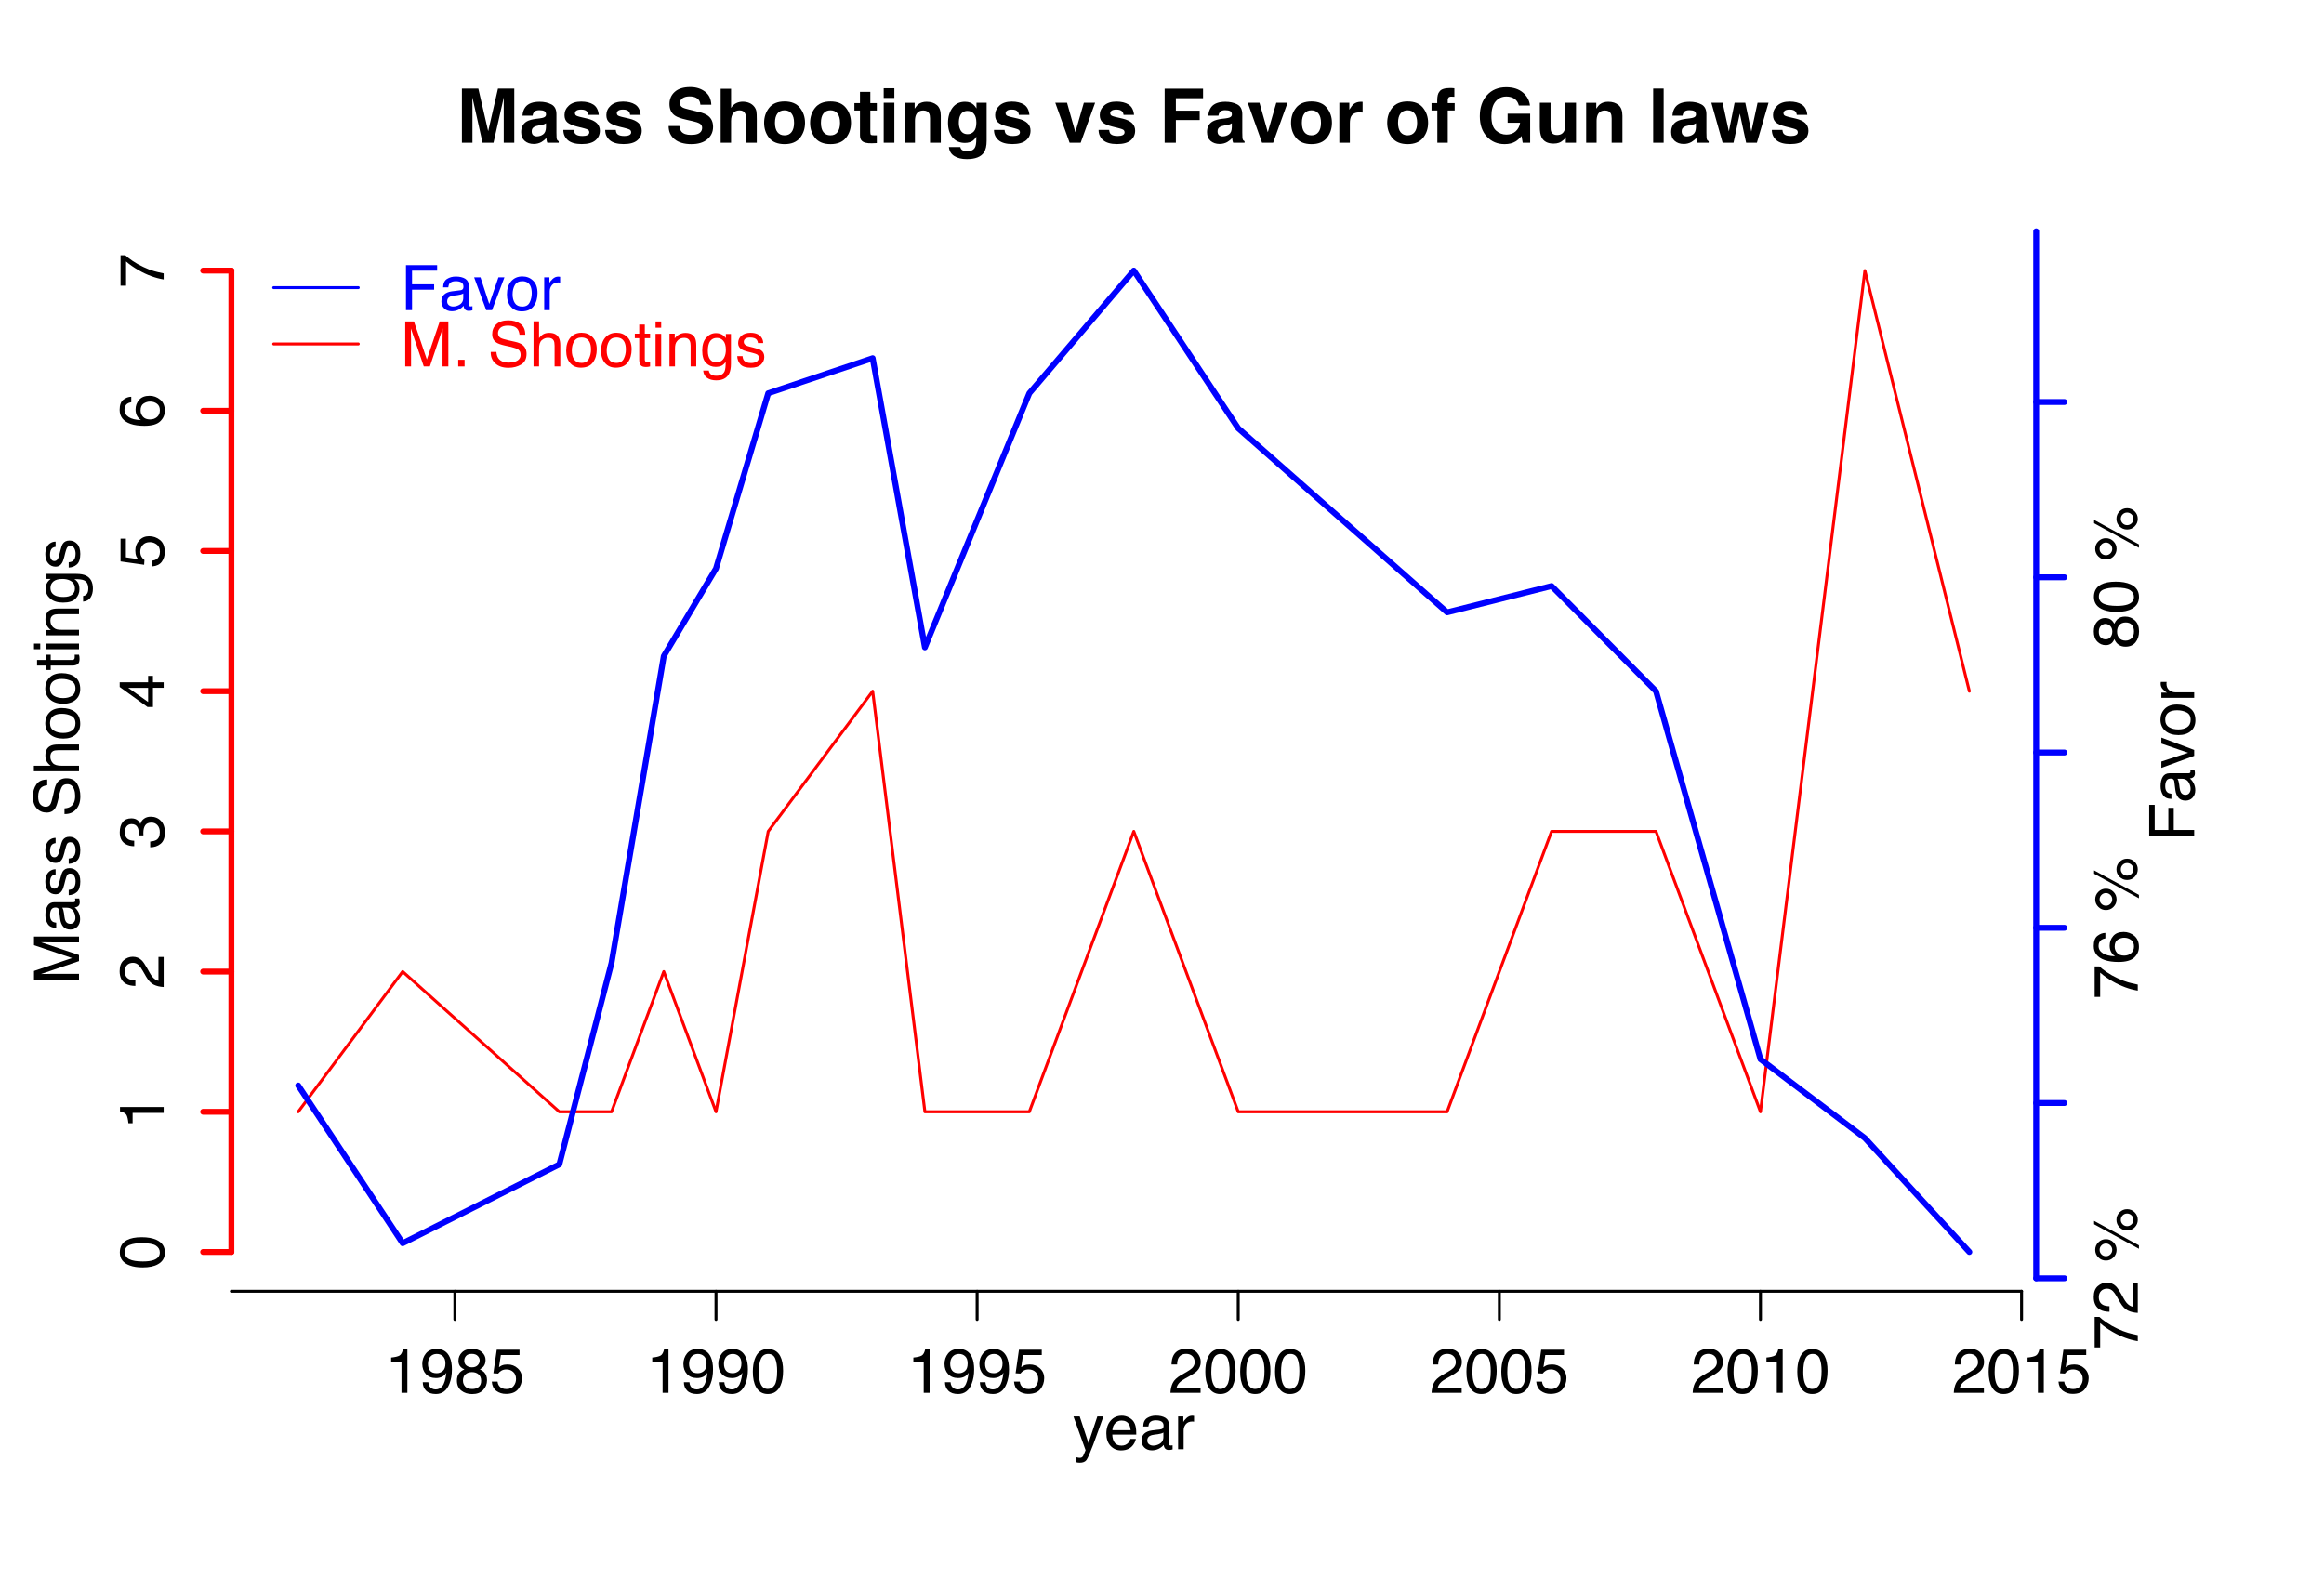 <?xml version="1.0" encoding="UTF-8"?>
<svg xmlns="http://www.w3.org/2000/svg" xmlns:xlink="http://www.w3.org/1999/xlink" width="593pt" height="403pt" viewBox="0 0 593 403" version="1.1">
<defs>
<g>
<symbol overflow="visible" id="glyph0-0">
<path style="stroke:none;" d="M 1.438 0 L 1.438 -13.828 L 12.578 -13.828 L 12.578 0 Z M 10.844 -1.719 L 10.844 -12.094 L 3.172 -12.094 L 3.172 -1.719 Z "/>
</symbol>
<symbol overflow="visible" id="glyph0-1">
<path style="stroke:none;" d="M 10.625 -13.828 L 14.781 -13.828 L 14.781 0 L 12.094 0 L 12.094 -9.344 C 12.094 -9.613 12.094 -9.988 12.094 -10.469 C 12.102 -10.957 12.109 -11.332 12.109 -11.594 L 9.484 0 L 6.688 0 L 4.094 -11.594 C 4.094 -11.332 4.094 -10.957 4.094 -10.469 C 4.102 -9.988 4.109 -9.613 4.109 -9.344 L 4.109 0 L 1.422 0 L 1.422 -13.828 L 5.609 -13.828 L 8.125 -2.953 Z "/>
</symbol>
<symbol overflow="visible" id="glyph0-2">
<path style="stroke:none;" d="M 6.875 -4.969 C 6.707 -4.863 6.535 -4.773 6.359 -4.703 C 6.191 -4.641 5.957 -4.582 5.656 -4.531 L 5.062 -4.422 C 4.5 -4.316 4.098 -4.191 3.859 -4.047 C 3.441 -3.805 3.234 -3.43 3.234 -2.922 C 3.234 -2.461 3.359 -2.129 3.609 -1.922 C 3.867 -1.723 4.176 -1.625 4.531 -1.625 C 5.113 -1.625 5.645 -1.789 6.125 -2.125 C 6.613 -2.469 6.863 -3.082 6.875 -3.969 Z M 5.266 -6.219 C 5.754 -6.281 6.102 -6.359 6.312 -6.453 C 6.695 -6.609 6.891 -6.859 6.891 -7.203 C 6.891 -7.629 6.742 -7.922 6.453 -8.078 C 6.16 -8.234 5.734 -8.312 5.172 -8.312 C 4.547 -8.312 4.098 -8.156 3.828 -7.844 C 3.641 -7.613 3.516 -7.301 3.453 -6.906 L 0.875 -6.906 C 0.938 -7.801 1.188 -8.535 1.625 -9.109 C 2.332 -10.016 3.547 -10.469 5.266 -10.469 C 6.391 -10.469 7.383 -10.242 8.25 -9.797 C 9.113 -9.348 9.547 -8.508 9.547 -7.281 L 9.547 -2.594 C 9.547 -2.27 9.555 -1.879 9.578 -1.422 C 9.598 -1.066 9.648 -0.828 9.734 -0.703 C 9.816 -0.578 9.945 -0.473 10.125 -0.391 L 10.125 0 L 7.219 0 C 7.133 -0.207 7.078 -0.398 7.047 -0.578 C 7.016 -0.766 6.988 -0.973 6.969 -1.203 C 6.602 -0.797 6.18 -0.453 5.703 -0.172 C 5.129 0.148 4.477 0.312 3.75 0.312 C 2.82 0.312 2.055 0.051 1.453 -0.469 C 0.848 -1 0.547 -1.75 0.547 -2.719 C 0.547 -3.977 1.031 -4.891 2 -5.453 C 2.531 -5.754 3.312 -5.973 4.344 -6.109 Z M 5.406 -10.5 Z "/>
</symbol>
<symbol overflow="visible" id="glyph0-3">
<path style="stroke:none;" d="M 3.328 -3.266 C 3.379 -2.785 3.5 -2.445 3.688 -2.25 C 4.02 -1.895 4.633 -1.719 5.531 -1.719 C 6.051 -1.719 6.469 -1.797 6.781 -1.953 C 7.094 -2.109 7.25 -2.344 7.25 -2.656 C 7.25 -2.957 7.125 -3.188 6.875 -3.344 C 6.625 -3.5 5.695 -3.766 4.094 -4.141 C 2.938 -4.43 2.117 -4.789 1.641 -5.219 C 1.16 -5.645 0.922 -6.258 0.922 -7.062 C 0.922 -8 1.289 -8.805 2.031 -9.484 C 2.781 -10.172 3.828 -10.516 5.172 -10.516 C 6.441 -10.516 7.477 -10.258 8.281 -9.75 C 9.082 -9.238 9.547 -8.359 9.672 -7.109 L 7 -7.109 C 6.957 -7.453 6.859 -7.723 6.703 -7.922 C 6.41 -8.285 5.91 -8.469 5.203 -8.469 C 4.617 -8.469 4.203 -8.375 3.953 -8.188 C 3.711 -8.008 3.594 -7.801 3.594 -7.562 C 3.594 -7.25 3.723 -7.023 3.984 -6.891 C 4.242 -6.742 5.172 -6.5 6.766 -6.156 C 7.828 -5.906 8.625 -5.523 9.156 -5.016 C 9.688 -4.504 9.953 -3.863 9.953 -3.094 C 9.953 -2.082 9.57 -1.254 8.812 -0.609 C 8.062 0.023 6.898 0.344 5.328 0.344 C 3.723 0.344 2.535 0.004 1.766 -0.672 C 1.004 -1.348 0.625 -2.211 0.625 -3.266 Z M 5.375 -10.5 Z "/>
</symbol>
<symbol overflow="visible" id="glyph0-4">
<path style="stroke:none;" d=""/>
</symbol>
<symbol overflow="visible" id="glyph0-5">
<path style="stroke:none;" d="M 3.547 -4.266 C 3.641 -3.629 3.812 -3.156 4.062 -2.844 C 4.531 -2.281 5.336 -2 6.484 -2 C 7.16 -2 7.711 -2.07 8.141 -2.219 C 8.941 -2.508 9.344 -3.047 9.344 -3.828 C 9.344 -4.285 9.145 -4.641 8.75 -4.891 C 8.344 -5.129 7.711 -5.344 6.859 -5.531 L 5.406 -5.859 C 3.969 -6.18 2.973 -6.535 2.422 -6.922 C 1.484 -7.555 1.016 -8.551 1.016 -9.906 C 1.016 -11.145 1.461 -12.172 2.359 -12.984 C 3.266 -13.805 4.594 -14.219 6.344 -14.219 C 7.789 -14.219 9.031 -13.832 10.062 -13.062 C 11.094 -12.289 11.633 -11.172 11.688 -9.703 L 8.906 -9.703 C 8.852 -10.535 8.488 -11.129 7.812 -11.484 C 7.363 -11.711 6.805 -11.828 6.141 -11.828 C 5.398 -11.828 4.805 -11.676 4.359 -11.375 C 3.91 -11.07 3.688 -10.656 3.688 -10.125 C 3.688 -9.625 3.906 -9.254 4.344 -9.016 C 4.625 -8.848 5.227 -8.656 6.156 -8.438 L 8.531 -7.859 C 9.57 -7.609 10.359 -7.273 10.891 -6.859 C 11.723 -6.211 12.141 -5.273 12.141 -4.047 C 12.141 -2.773 11.656 -1.723 10.688 -0.891 C 9.719 -0.055 8.352 0.359 6.594 0.359 C 4.789 0.359 3.375 -0.051 2.344 -0.875 C 1.312 -1.695 0.797 -2.828 0.797 -4.266 Z M 6.359 -14.25 Z "/>
</symbol>
<symbol overflow="visible" id="glyph0-6">
<path style="stroke:none;" d="M 6.875 -10.484 C 7.508 -10.484 8.082 -10.375 8.594 -10.156 C 9.113 -9.938 9.539 -9.602 9.875 -9.156 C 10.156 -8.77 10.328 -8.375 10.391 -7.969 C 10.453 -7.57 10.484 -6.914 10.484 -6 L 10.484 0 L 7.75 0 L 7.75 -6.219 C 7.75 -6.77 7.656 -7.211 7.469 -7.547 C 7.227 -8.023 6.766 -8.266 6.078 -8.266 C 5.379 -8.266 4.844 -8.023 4.469 -7.547 C 4.102 -7.078 3.922 -6.406 3.922 -5.531 L 3.922 0 L 1.266 0 L 1.266 -13.781 L 3.922 -13.781 L 3.922 -8.891 C 4.316 -9.484 4.766 -9.895 5.266 -10.125 C 5.773 -10.363 6.312 -10.484 6.875 -10.484 Z "/>
</symbol>
<symbol overflow="visible" id="glyph0-7">
<path style="stroke:none;" d="M 5.828 -1.891 C 6.609 -1.891 7.207 -2.164 7.625 -2.719 C 8.051 -3.27 8.266 -4.062 8.266 -5.094 C 8.266 -6.113 8.051 -6.898 7.625 -7.453 C 7.207 -8.004 6.609 -8.281 5.828 -8.281 C 5.047 -8.281 4.441 -8.004 4.016 -7.453 C 3.598 -6.898 3.391 -6.113 3.391 -5.094 C 3.391 -4.062 3.598 -3.27 4.016 -2.719 C 4.441 -2.164 5.047 -1.891 5.828 -1.891 Z M 11.062 -5.094 C 11.062 -3.594 10.629 -2.305 9.766 -1.234 C 8.898 -0.172 7.594 0.359 5.844 0.359 C 4.082 0.359 2.77 -0.172 1.906 -1.234 C 1.051 -2.305 0.625 -3.594 0.625 -5.094 C 0.625 -6.562 1.051 -7.836 1.906 -8.922 C 2.77 -10.004 4.082 -10.547 5.844 -10.547 C 7.594 -10.547 8.898 -10.004 9.766 -8.922 C 10.629 -7.836 11.062 -6.562 11.062 -5.094 Z M 5.844 -10.5 Z "/>
</symbol>
<symbol overflow="visible" id="glyph0-8">
<path style="stroke:none;" d="M 0.203 -8.219 L 0.203 -10.125 L 1.625 -10.125 L 1.625 -12.984 L 4.266 -12.984 L 4.266 -10.125 L 5.922 -10.125 L 5.922 -8.219 L 4.266 -8.219 L 4.266 -2.828 C 4.266 -2.398 4.316 -2.133 4.422 -2.031 C 4.523 -1.938 4.852 -1.891 5.406 -1.891 C 5.477 -1.891 5.562 -1.891 5.656 -1.891 C 5.75 -1.891 5.836 -1.895 5.922 -1.906 L 5.922 0.094 L 4.656 0.141 C 3.395 0.18 2.535 -0.035 2.078 -0.516 C 1.773 -0.816 1.625 -1.289 1.625 -1.938 L 1.625 -8.219 Z "/>
</symbol>
<symbol overflow="visible" id="glyph0-9">
<path style="stroke:none;" d="M 4 -11.438 L 1.281 -11.438 L 1.281 -13.906 L 4 -13.906 Z M 1.281 -10.219 L 4 -10.219 L 4 0 L 1.281 0 Z "/>
</symbol>
<symbol overflow="visible" id="glyph0-10">
<path style="stroke:none;" d="M 6.906 -10.469 C 7.969 -10.469 8.832 -10.188 9.5 -9.625 C 10.176 -9.07 10.516 -8.156 10.516 -6.875 L 10.516 0 L 7.766 0 L 7.766 -6.219 C 7.766 -6.75 7.695 -7.16 7.562 -7.453 C 7.289 -7.973 6.789 -8.234 6.062 -8.234 C 5.156 -8.234 4.531 -7.852 4.188 -7.094 C 4.008 -6.688 3.922 -6.164 3.922 -5.531 L 3.922 0 L 1.266 0 L 1.266 -10.203 L 3.844 -10.203 L 3.844 -8.703 C 4.188 -9.234 4.508 -9.613 4.812 -9.844 C 5.363 -10.258 6.062 -10.469 6.906 -10.469 Z M 5.922 -10.5 Z "/>
</symbol>
<symbol overflow="visible" id="glyph0-11">
<path style="stroke:none;" d="M 5.641 -2.188 C 6.266 -2.188 6.789 -2.422 7.219 -2.891 C 7.645 -3.367 7.859 -4.125 7.859 -5.156 C 7.859 -6.125 7.656 -6.859 7.25 -7.359 C 6.844 -7.867 6.297 -8.125 5.609 -8.125 C 4.672 -8.125 4.023 -7.688 3.672 -6.812 C 3.484 -6.344 3.391 -5.766 3.391 -5.078 C 3.391 -4.484 3.488 -3.953 3.688 -3.484 C 4.051 -2.617 4.703 -2.188 5.641 -2.188 Z M 4.969 -10.469 C 5.477 -10.469 5.926 -10.391 6.312 -10.234 C 6.957 -9.961 7.484 -9.469 7.891 -8.75 L 7.891 -10.219 L 10.484 -10.219 L 10.484 -0.531 C 10.484 0.789 10.258 1.785 9.812 2.453 C 9.051 3.609 7.586 4.188 5.422 4.188 C 4.117 4.188 3.055 3.926 2.234 3.406 C 1.41 2.895 0.953 2.129 0.859 1.109 L 3.766 1.109 C 3.836 1.422 3.961 1.648 4.141 1.797 C 4.422 2.035 4.906 2.156 5.594 2.156 C 6.551 2.156 7.191 1.832 7.516 1.188 C 7.734 0.781 7.844 0.086 7.844 -0.891 L 7.844 -1.547 C 7.582 -1.109 7.305 -0.781 7.016 -0.562 C 6.484 -0.156 5.789 0.047 4.938 0.047 C 3.625 0.047 2.578 -0.41 1.797 -1.328 C 1.016 -2.254 0.625 -3.504 0.625 -5.078 C 0.625 -6.598 1 -7.875 1.75 -8.906 C 2.508 -9.945 3.582 -10.469 4.969 -10.469 Z M 5.828 -10.5 Z "/>
</symbol>
<symbol overflow="visible" id="glyph0-12">
<path style="stroke:none;" d="M 7.547 -10.219 L 10.422 -10.219 L 6.734 0 L 3.906 0 L 0.25 -10.219 L 3.25 -10.219 L 5.375 -2.688 Z "/>
</symbol>
<symbol overflow="visible" id="glyph0-13">
<path style="stroke:none;" d="M 1.469 -13.797 L 11.266 -13.797 L 11.266 -11.375 L 4.328 -11.375 L 4.328 -8.188 L 10.406 -8.188 L 10.406 -5.797 L 4.328 -5.797 L 4.328 0 L 1.469 0 Z "/>
</symbol>
<symbol overflow="visible" id="glyph0-14">
<path style="stroke:none;" d="M 6.797 -10.469 C 6.848 -10.469 6.891 -10.461 6.922 -10.453 C 6.953 -10.453 7.031 -10.453 7.156 -10.453 L 7.156 -7.703 C 6.988 -7.723 6.836 -7.734 6.703 -7.734 C 6.566 -7.742 6.461 -7.75 6.391 -7.75 C 5.305 -7.75 4.582 -7.398 4.219 -6.703 C 4.008 -6.305 3.906 -5.703 3.906 -4.891 L 3.906 0 L 1.219 0 L 1.219 -10.219 L 3.766 -10.219 L 3.766 -8.438 C 4.18 -9.113 4.539 -9.582 4.844 -9.844 C 5.344 -10.258 5.992 -10.469 6.797 -10.469 Z "/>
</symbol>
<symbol overflow="visible" id="glyph0-15">
<path style="stroke:none;" d="M 5.016 -13.969 C 5.18 -13.969 5.332 -13.961 5.469 -13.953 C 5.613 -13.941 5.801 -13.926 6.031 -13.906 L 6.031 -11.734 C 5.883 -11.754 5.633 -11.766 5.281 -11.766 C 4.926 -11.773 4.68 -11.695 4.547 -11.531 C 4.41 -11.375 4.344 -11.191 4.344 -10.984 C 4.344 -10.785 4.344 -10.5 4.344 -10.125 L 6.109 -10.125 L 6.109 -8.234 L 4.344 -8.234 L 4.344 0 L 1.688 0 L 1.688 -8.234 L 0.203 -8.234 L 0.203 -10.125 L 1.656 -10.125 L 1.656 -10.781 C 1.656 -11.875 1.844 -12.629 2.219 -13.047 C 2.602 -13.66 3.535 -13.969 5.016 -13.969 Z "/>
</symbol>
<symbol overflow="visible" id="glyph0-16">
<path style="stroke:none;" d="M 10.75 -9.5 C 10.531 -10.445 10 -11.109 9.156 -11.484 C 8.676 -11.691 8.145 -11.797 7.562 -11.797 C 6.445 -11.797 5.531 -11.375 4.812 -10.531 C 4.102 -9.688 3.75 -8.422 3.75 -6.734 C 3.75 -5.035 4.133 -3.832 4.906 -3.125 C 5.688 -2.426 6.57 -2.078 7.562 -2.078 C 8.531 -2.078 9.32 -2.352 9.938 -2.906 C 10.562 -3.469 10.941 -4.203 11.078 -5.109 L 7.891 -5.109 L 7.891 -7.422 L 13.641 -7.422 L 13.641 0 L 11.734 0 L 11.438 -1.719 C 10.883 -1.062 10.383 -0.602 9.938 -0.344 C 9.176 0.125 8.238 0.359 7.125 0.359 C 5.289 0.359 3.789 -0.27 2.625 -1.531 C 1.406 -2.812 0.797 -4.555 0.797 -6.766 C 0.797 -9.004 1.41 -10.801 2.641 -12.156 C 3.867 -13.5 5.5 -14.172 7.531 -14.172 C 9.289 -14.172 10.703 -13.723 11.766 -12.828 C 12.828 -11.941 13.438 -10.832 13.594 -9.5 Z M 7.516 -14.172 Z "/>
</symbol>
<symbol overflow="visible" id="glyph0-17">
<path style="stroke:none;" d="M 3.906 -10.219 L 3.906 -4.062 C 3.906 -3.477 3.973 -3.039 4.109 -2.75 C 4.359 -2.227 4.836 -1.969 5.547 -1.969 C 6.461 -1.969 7.086 -2.336 7.422 -3.078 C 7.598 -3.473 7.688 -4 7.688 -4.656 L 7.688 -10.219 L 10.406 -10.219 L 10.406 0 L 7.797 0 L 7.797 -1.438 C 7.773 -1.406 7.711 -1.312 7.609 -1.156 C 7.516 -1 7.395 -0.863 7.25 -0.75 C 6.832 -0.375 6.426 -0.117 6.031 0.016 C 5.645 0.148 5.191 0.219 4.672 0.219 C 3.16 0.219 2.141 -0.32 1.609 -1.406 C 1.316 -2.008 1.172 -2.895 1.172 -4.062 L 1.172 -10.219 Z M 5.781 -10.5 Z "/>
</symbol>
<symbol overflow="visible" id="glyph0-18">
<path style="stroke:none;" d="M 3.969 0 L 1.297 0 L 1.297 -13.828 L 3.969 -13.828 Z "/>
</symbol>
<symbol overflow="visible" id="glyph0-19">
<path style="stroke:none;" d="M 6.062 -10.219 L 8.781 -10.219 L 10.328 -2.859 L 11.922 -10.219 L 14.719 -10.219 L 11.75 0 L 9 0 L 7.391 -7.438 L 5.781 0 L 3 0 L 0.125 -10.219 L 3 -10.219 L 4.594 -2.891 Z "/>
</symbol>
<symbol overflow="visible" id="glyph1-0">
<path style="stroke:none;" d="M 0 -0.516 L -11.484 -0.516 L -11.484 -9.625 L 0 -9.625 Z M -1.438 -8.188 L -10.047 -8.188 L -10.047 -1.953 L -1.438 -1.953 Z "/>
</symbol>
<symbol overflow="visible" id="glyph1-1">
<path style="stroke:none;" d="M -11.188 -4.328 C -11.188 -5.773 -10.594 -6.82 -9.406 -7.469 C -8.477 -7.969 -7.211 -8.219 -5.609 -8.219 C -4.086 -8.219 -2.832 -7.992 -1.844 -7.547 C -0.406 -6.891 0.312 -5.816 0.312 -4.328 C 0.312 -2.984 -0.273 -1.984 -1.453 -1.328 C -2.422 -0.773 -3.727 -0.5 -5.375 -0.5 C -6.645 -0.5 -7.734 -0.664 -8.641 -1 C -10.336 -1.613 -11.188 -2.723 -11.188 -4.328 Z M -0.984 -4.312 C -0.984 -5.039 -1.305 -5.617 -1.953 -6.047 C -2.598 -6.484 -3.801 -6.703 -5.562 -6.703 C -6.832 -6.703 -7.875 -6.547 -8.688 -6.234 C -9.508 -5.922 -9.922 -5.316 -9.922 -4.422 C -9.922 -3.586 -9.531 -2.977 -8.75 -2.594 C -7.977 -2.219 -6.832 -2.031 -5.312 -2.031 C -4.176 -2.031 -3.258 -2.148 -2.562 -2.391 C -1.508 -2.766 -0.984 -3.406 -0.984 -4.312 Z "/>
</symbol>
<symbol overflow="visible" id="glyph1-2">
<path style="stroke:none;" d="M -7.922 -1.531 L -9 -1.531 C -9.102 -2.551 -9.27 -3.258 -9.5 -3.656 C -9.727 -4.062 -10.273 -4.363 -11.141 -4.562 L -11.141 -5.672 L 0 -5.672 L 0 -4.172 L -7.922 -4.172 Z "/>
</symbol>
<symbol overflow="visible" id="glyph1-3">
<path style="stroke:none;" d="M 0 -0.5 C -0.969 -0.551 -1.805 -0.75 -2.516 -1.094 C -3.234 -1.445 -3.883 -2.125 -4.469 -3.125 L -5.328 -4.625 C -5.723 -5.301 -6.055 -5.773 -6.328 -6.047 C -6.766 -6.473 -7.258 -6.688 -7.812 -6.688 C -8.469 -6.688 -8.984 -6.488 -9.359 -6.094 C -9.742 -5.707 -9.938 -5.188 -9.938 -4.531 C -9.938 -3.57 -9.57 -2.906 -8.844 -2.531 C -8.457 -2.332 -7.914 -2.223 -7.219 -2.203 L -7.219 -0.781 C -8.195 -0.789 -8.992 -0.969 -9.609 -1.312 C -10.691 -1.926 -11.234 -3.004 -11.234 -4.547 C -11.234 -5.828 -10.883 -6.758 -10.188 -7.344 C -9.5 -7.938 -8.727 -8.234 -7.875 -8.234 C -6.977 -8.234 -6.211 -7.922 -5.578 -7.297 C -5.211 -6.93 -4.766 -6.273 -4.234 -5.328 L -3.641 -4.266 C -3.359 -3.754 -3.094 -3.352 -2.844 -3.062 C -2.383 -2.539 -1.879 -2.211 -1.328 -2.078 L -1.328 -8.188 L 0 -8.188 Z "/>
</symbol>
<symbol overflow="visible" id="glyph1-4">
<path style="stroke:none;" d="M 0.312 -4.156 C 0.312 -2.832 -0.051 -1.875 -0.781 -1.281 C -1.508 -0.688 -2.395 -0.391 -3.438 -0.391 L -3.438 -1.859 C -2.719 -1.922 -2.191 -2.055 -1.859 -2.266 C -1.273 -2.629 -0.984 -3.285 -0.984 -4.234 C -0.984 -4.973 -1.18 -5.566 -1.578 -6.016 C -1.973 -6.461 -2.484 -6.688 -3.109 -6.688 C -3.879 -6.688 -4.414 -6.453 -4.719 -5.984 C -5.031 -5.516 -5.188 -4.859 -5.188 -4.016 C -5.188 -3.922 -5.18 -3.828 -5.172 -3.734 C -5.172 -3.641 -5.172 -3.539 -5.172 -3.438 L -6.406 -3.438 C -6.395 -3.582 -6.383 -3.703 -6.375 -3.797 C -6.375 -3.898 -6.375 -4.008 -6.375 -4.125 C -6.375 -4.656 -6.457 -5.086 -6.625 -5.422 C -6.914 -6.016 -7.438 -6.312 -8.188 -6.312 C -8.738 -6.312 -9.164 -6.113 -9.469 -5.719 C -9.77 -5.32 -9.922 -4.863 -9.922 -4.344 C -9.922 -3.406 -9.609 -2.754 -8.984 -2.391 C -8.641 -2.191 -8.148 -2.082 -7.516 -2.062 L -7.516 -0.672 C -8.348 -0.672 -9.055 -0.836 -9.641 -1.172 C -10.68 -1.742 -11.203 -2.75 -11.203 -4.188 C -11.203 -5.332 -10.945 -6.219 -10.438 -6.844 C -9.938 -7.469 -9.203 -7.781 -8.234 -7.781 C -7.547 -7.781 -6.988 -7.594 -6.562 -7.219 C -6.301 -6.988 -6.094 -6.691 -5.938 -6.328 C -5.781 -6.922 -5.469 -7.379 -5 -7.703 C -4.539 -8.035 -3.977 -8.203 -3.312 -8.203 C -2.25 -8.203 -1.379 -7.848 -0.703 -7.141 C -0.023 -6.441 0.312 -5.445 0.312 -4.156 Z "/>
</symbol>
<symbol overflow="visible" id="glyph1-5">
<path style="stroke:none;" d="M -3.969 -5.297 L -9.031 -5.297 L -3.969 -1.703 Z M 0 -5.312 L -2.734 -5.312 L -2.734 -0.406 L -4.109 -0.406 L -11.219 -5.531 L -11.219 -6.719 L -3.969 -6.719 L -3.969 -8.375 L -2.734 -8.375 L -2.734 -6.719 L 0 -6.719 Z "/>
</symbol>
<symbol overflow="visible" id="glyph1-6">
<path style="stroke:none;" d="M -2.859 -1.984 C -2.055 -2.078 -1.5 -2.445 -1.188 -3.094 C -1.031 -3.426 -0.953 -3.812 -0.953 -4.25 C -0.953 -5.082 -1.219 -5.695 -1.75 -6.094 C -2.281 -6.5 -2.867 -6.703 -3.516 -6.703 C -4.297 -6.703 -4.898 -6.461 -5.328 -5.984 C -5.754 -5.516 -5.969 -4.945 -5.969 -4.281 C -5.969 -3.789 -5.875 -3.375 -5.688 -3.031 C -5.5 -2.688 -5.238 -2.391 -4.906 -2.141 L -4.984 -0.922 L -11 -1.781 L -11 -7.594 L -9.641 -7.594 L -9.641 -2.828 L -6.531 -2.359 C -6.727 -2.617 -6.879 -2.863 -6.984 -3.094 C -7.148 -3.508 -7.234 -3.992 -7.234 -4.547 C -7.234 -5.566 -6.898 -6.43 -6.234 -7.141 C -5.578 -7.859 -4.742 -8.219 -3.734 -8.219 C -2.672 -8.219 -1.734 -7.891 -0.922 -7.234 C -0.117 -6.586 0.281 -5.547 0.281 -4.109 C 0.281 -3.203 0.023 -2.395 -0.484 -1.688 C -1.004 -0.988 -1.797 -0.598 -2.859 -0.516 Z "/>
</symbol>
<symbol overflow="visible" id="glyph1-7">
<path style="stroke:none;" d="M -11.234 -4.688 C -11.234 -5.938 -10.91 -6.805 -10.266 -7.297 C -9.617 -7.785 -8.953 -8.031 -8.266 -8.031 L -8.266 -6.641 C -8.703 -6.555 -9.047 -6.426 -9.297 -6.25 C -9.766 -5.906 -10 -5.391 -10 -4.703 C -10 -3.922 -9.633 -3.297 -8.906 -2.828 C -8.188 -2.367 -7.148 -2.113 -5.797 -2.062 C -6.266 -2.383 -6.617 -2.789 -6.859 -3.281 C -7.066 -3.727 -7.172 -4.227 -7.172 -4.781 C -7.172 -5.719 -6.867 -6.535 -6.266 -7.234 C -5.672 -7.93 -4.781 -8.281 -3.594 -8.281 C -2.57 -8.281 -1.664 -7.945 -0.875 -7.281 C -0.094 -6.625 0.297 -5.68 0.297 -4.453 C 0.297 -3.41 -0.098 -2.508 -0.891 -1.75 C -1.691 -0.988 -3.035 -0.609 -4.922 -0.609 C -6.305 -0.609 -7.484 -0.773 -8.453 -1.109 C -10.305 -1.766 -11.234 -2.957 -11.234 -4.688 Z M -0.969 -4.578 C -0.969 -5.316 -1.211 -5.867 -1.703 -6.234 C -2.203 -6.609 -2.789 -6.797 -3.469 -6.797 C -4.039 -6.797 -4.586 -6.629 -5.109 -6.297 C -5.629 -5.973 -5.891 -5.379 -5.891 -4.516 C -5.891 -3.91 -5.688 -3.379 -5.281 -2.922 C -4.883 -2.461 -4.281 -2.234 -3.469 -2.234 C -2.758 -2.234 -2.164 -2.441 -1.688 -2.859 C -1.207 -3.273 -0.969 -3.848 -0.969 -4.578 Z "/>
</symbol>
<symbol overflow="visible" id="glyph1-8">
<path style="stroke:none;" d="M -11 -8.375 L -9.781 -8.375 C -9.426 -8.008 -8.816 -7.531 -7.953 -6.938 C -7.086 -6.344 -6.156 -5.816 -5.156 -5.359 C -4.188 -4.898 -3.301 -4.555 -2.5 -4.328 C -1.977 -4.172 -1.145 -3.973 0 -3.734 L 0 -2.188 C -2.133 -2.539 -4.258 -3.32 -6.375 -4.531 C -7.613 -5.238 -8.688 -5.988 -9.594 -6.781 L -9.594 -0.594 L -11 -0.594 Z "/>
</symbol>
<symbol overflow="visible" id="glyph1-9">
<path style="stroke:none;" d="M -11.484 -1.188 L -11.484 -3.406 L -1.781 -6.703 L -11.484 -9.984 L -11.484 -12.188 L 0 -12.188 L 0 -10.703 L -6.781 -10.703 C -7.008 -10.703 -7.395 -10.707 -7.938 -10.719 C -8.477 -10.727 -9.062 -10.734 -9.688 -10.734 L 0 -7.469 L 0 -5.922 L -9.688 -2.625 L -9.328 -2.625 C -9.047 -2.625 -8.617 -2.629 -8.047 -2.641 C -7.473 -2.66 -7.051 -2.672 -6.781 -2.672 L 0 -2.672 L 0 -1.188 Z "/>
</symbol>
<symbol overflow="visible" id="glyph1-10">
<path style="stroke:none;" d="M -2.234 -2.109 C -1.828 -2.109 -1.504 -2.254 -1.266 -2.547 C -1.035 -2.848 -0.922 -3.203 -0.922 -3.609 C -0.922 -4.109 -1.035 -4.586 -1.266 -5.047 C -1.641 -5.828 -2.258 -6.219 -3.125 -6.219 L -4.266 -6.219 C -4.148 -6.051 -4.055 -5.832 -3.984 -5.562 C -3.91 -5.289 -3.859 -5.023 -3.828 -4.766 L -3.719 -3.906 C -3.656 -3.395 -3.551 -3.016 -3.406 -2.766 C -3.156 -2.328 -2.766 -2.109 -2.234 -2.109 Z M -5.078 -5.516 C -5.117 -5.836 -5.254 -6.055 -5.484 -6.172 C -5.609 -6.234 -5.785 -6.266 -6.016 -6.266 C -6.492 -6.266 -6.844 -6.094 -7.062 -5.75 C -7.281 -5.406 -7.391 -4.914 -7.391 -4.281 C -7.391 -3.551 -7.191 -3.031 -6.797 -2.719 C -6.578 -2.551 -6.25 -2.441 -5.812 -2.391 L -5.812 -1.078 C -6.844 -1.098 -7.562 -1.43 -7.969 -2.078 C -8.375 -2.723 -8.578 -3.469 -8.578 -4.312 C -8.578 -5.301 -8.391 -6.102 -8.016 -6.719 C -7.641 -7.32 -7.055 -7.625 -6.266 -7.625 L -1.438 -7.625 C -1.289 -7.625 -1.172 -7.656 -1.078 -7.719 C -0.992 -7.781 -0.953 -7.906 -0.953 -8.094 C -0.953 -8.156 -0.957 -8.223 -0.969 -8.297 C -0.977 -8.379 -0.988 -8.469 -1 -8.562 L 0.047 -8.562 C 0.109 -8.344 0.145 -8.176 0.156 -8.062 C 0.176 -7.945 0.188 -7.789 0.188 -7.594 C 0.188 -7.102 0.008 -6.75 -0.344 -6.531 C -0.52 -6.414 -0.773 -6.336 -1.109 -6.297 C -0.734 -6.004 -0.406 -5.586 -0.125 -5.047 C 0.145 -4.516 0.281 -3.926 0.281 -3.281 C 0.281 -2.508 0.047 -1.875 -0.422 -1.375 C -0.898 -0.883 -1.492 -0.641 -2.203 -0.641 C -2.973 -0.641 -3.57 -0.879 -4 -1.359 C -4.426 -1.848 -4.691 -2.488 -4.797 -3.281 Z M -8.578 -4.359 Z "/>
</symbol>
<symbol overflow="visible" id="glyph1-11">
<path style="stroke:none;" d="M -2.625 -1.875 C -2.156 -1.914 -1.797 -2.031 -1.547 -2.219 C -1.098 -2.57 -0.875 -3.188 -0.875 -4.062 C -0.875 -4.582 -0.984 -5.039 -1.203 -5.438 C -1.43 -5.832 -1.785 -6.031 -2.266 -6.031 C -2.617 -6.031 -2.891 -5.875 -3.078 -5.562 C -3.191 -5.352 -3.328 -4.953 -3.484 -4.359 L -3.766 -3.234 C -3.941 -2.523 -4.141 -2 -4.359 -1.656 C -4.734 -1.051 -5.258 -0.75 -5.938 -0.75 C -6.727 -0.75 -7.367 -1.035 -7.859 -1.609 C -8.348 -2.18 -8.594 -2.945 -8.594 -3.906 C -8.594 -5.164 -8.223 -6.078 -7.484 -6.641 C -7.016 -6.984 -6.508 -7.148 -5.969 -7.141 L -5.969 -5.812 C -6.281 -5.789 -6.566 -5.68 -6.828 -5.484 C -7.203 -5.16 -7.391 -4.598 -7.391 -3.797 C -7.391 -3.266 -7.285 -2.863 -7.078 -2.594 C -6.879 -2.32 -6.613 -2.188 -6.281 -2.188 C -5.914 -2.188 -5.625 -2.363 -5.406 -2.719 C -5.27 -2.926 -5.156 -3.234 -5.062 -3.641 L -4.828 -4.578 C -4.586 -5.586 -4.352 -6.266 -4.125 -6.609 C -3.758 -7.148 -3.191 -7.422 -2.422 -7.422 C -1.68 -7.422 -1.035 -7.141 -0.484 -6.578 C 0.055 -6.016 0.328 -5.156 0.328 -4 C 0.328 -2.75 0.047 -1.863 -0.516 -1.344 C -1.086 -0.832 -1.789 -0.555 -2.625 -0.516 Z M -8.578 -3.953 Z "/>
</symbol>
<symbol overflow="visible" id="glyph1-12">
<path style="stroke:none;" d=""/>
</symbol>
<symbol overflow="visible" id="glyph1-13">
<path style="stroke:none;" d="M -3.703 -2.234 C -3.055 -2.273 -2.531 -2.43 -2.125 -2.703 C -1.363 -3.211 -0.984 -4.117 -0.984 -5.422 C -0.984 -6.004 -1.066 -6.535 -1.234 -7.016 C -1.555 -7.941 -2.133 -8.406 -2.969 -8.406 C -3.594 -8.406 -4.035 -8.211 -4.297 -7.828 C -4.555 -7.43 -4.785 -6.812 -4.984 -5.969 L -5.328 -4.406 C -5.555 -3.395 -5.812 -2.676 -6.094 -2.25 C -6.57 -1.52 -7.285 -1.156 -8.234 -1.156 C -9.266 -1.156 -10.109 -1.508 -10.766 -2.219 C -11.43 -2.938 -11.766 -3.953 -11.766 -5.266 C -11.766 -6.461 -11.473 -7.484 -10.891 -8.328 C -10.316 -9.172 -9.391 -9.594 -8.109 -9.594 L -8.109 -8.125 C -8.723 -8.051 -9.195 -7.883 -9.531 -7.625 C -10.125 -7.156 -10.422 -6.352 -10.422 -5.219 C -10.422 -4.301 -10.227 -3.641 -9.844 -3.234 C -9.457 -2.836 -9.008 -2.641 -8.5 -2.641 C -7.938 -2.641 -7.523 -2.875 -7.266 -3.344 C -7.098 -3.645 -6.891 -4.336 -6.641 -5.422 L -6.281 -7.031 C -6.102 -7.812 -5.859 -8.41 -5.547 -8.828 C -5.016 -9.555 -4.238 -9.922 -3.219 -9.922 C -1.945 -9.922 -1.035 -9.457 -0.484 -8.531 C 0.066 -7.613 0.344 -6.539 0.344 -5.312 C 0.344 -3.883 -0.023 -2.77 -0.766 -1.969 C -1.484 -1.156 -2.461 -0.758 -3.703 -0.781 Z M -11.797 -5.375 Z "/>
</symbol>
<symbol overflow="visible" id="glyph1-14">
<path style="stroke:none;" d="M -11.516 -1.031 L -11.516 -2.438 L -7.234 -2.438 C -7.66 -2.77 -7.957 -3.07 -8.125 -3.344 C -8.426 -3.789 -8.578 -4.352 -8.578 -5.031 C -8.578 -6.25 -8.148 -7.07 -7.297 -7.5 C -6.836 -7.738 -6.195 -7.859 -5.375 -7.859 L 0 -7.859 L 0 -6.406 L -5.281 -6.406 C -5.895 -6.406 -6.344 -6.328 -6.625 -6.172 C -7.082 -5.922 -7.312 -5.441 -7.312 -4.734 C -7.312 -4.148 -7.109 -3.617 -6.703 -3.141 C -6.305 -2.672 -5.551 -2.438 -4.438 -2.438 L 0 -2.438 L 0 -1.031 Z "/>
</symbol>
<symbol overflow="visible" id="glyph1-15">
<path style="stroke:none;" d="M -0.906 -4.359 C -0.906 -5.285 -1.258 -5.922 -1.969 -6.266 C -2.676 -6.617 -3.461 -6.797 -4.328 -6.797 C -5.109 -6.797 -5.742 -6.672 -6.234 -6.422 C -7.004 -6.023 -7.391 -5.344 -7.391 -4.375 C -7.391 -3.508 -7.062 -2.879 -6.406 -2.484 C -5.75 -2.098 -4.957 -1.906 -4.031 -1.906 C -3.133 -1.906 -2.391 -2.098 -1.797 -2.484 C -1.203 -2.879 -0.906 -3.504 -0.906 -4.359 Z M -8.609 -4.406 C -8.609 -5.488 -8.25 -6.398 -7.531 -7.141 C -6.812 -7.891 -5.754 -8.266 -4.359 -8.266 C -3.016 -8.266 -1.898 -7.938 -1.016 -7.281 C -0.129 -6.625 0.312 -5.602 0.312 -4.219 C 0.312 -3.07 -0.078 -2.16 -0.859 -1.484 C -1.641 -0.805 -2.688 -0.469 -4 -0.469 C -5.406 -0.469 -6.523 -0.82 -7.359 -1.531 C -8.191 -2.25 -8.609 -3.207 -8.609 -4.406 Z M -8.578 -4.359 Z "/>
</symbol>
<symbol overflow="visible" id="glyph1-16">
<path style="stroke:none;" d="M -10.703 -1.312 L -10.703 -2.734 L -8.375 -2.734 L -8.375 -4.078 L -7.219 -4.078 L -7.219 -2.734 L -1.766 -2.734 C -1.473 -2.734 -1.273 -2.832 -1.172 -3.031 C -1.117 -3.145 -1.094 -3.328 -1.094 -3.578 C -1.094 -3.648 -1.094 -3.723 -1.094 -3.797 C -1.094 -3.879 -1.098 -3.973 -1.109 -4.078 L 0 -4.078 C 0.051 -3.91 0.086 -3.738 0.109 -3.562 C 0.129 -3.395 0.141 -3.207 0.141 -3 C 0.141 -2.344 -0.023 -1.895 -0.359 -1.656 C -0.703 -1.426 -1.145 -1.312 -1.688 -1.312 L -7.219 -1.312 L -7.219 -0.188 L -8.375 -0.188 L -8.375 -1.312 Z "/>
</symbol>
<symbol overflow="visible" id="glyph1-17">
<path style="stroke:none;" d="M -8.328 -1.031 L -8.328 -2.469 L 0 -2.469 L 0 -1.031 Z M -11.484 -1.031 L -11.484 -2.469 L -9.891 -2.469 L -9.891 -1.031 Z "/>
</symbol>
<symbol overflow="visible" id="glyph1-18">
<path style="stroke:none;" d="M -8.375 -1.031 L -8.375 -2.375 L -7.188 -2.375 C -7.676 -2.77 -8.023 -3.188 -8.234 -3.625 C -8.453 -4.07 -8.562 -4.566 -8.562 -5.109 C -8.562 -6.297 -8.145 -7.098 -7.312 -7.516 C -6.863 -7.742 -6.219 -7.859 -5.375 -7.859 L 0 -7.859 L 0 -6.422 L -5.281 -6.422 C -5.789 -6.422 -6.203 -6.348 -6.516 -6.203 C -7.035 -5.953 -7.297 -5.5 -7.297 -4.844 C -7.297 -4.508 -7.258 -4.234 -7.188 -4.016 C -7.07 -3.629 -6.844 -3.289 -6.5 -3 C -6.227 -2.77 -5.941 -2.617 -5.641 -2.547 C -5.348 -2.473 -4.93 -2.438 -4.391 -2.438 L 0 -2.438 L 0 -1.031 Z M -8.578 -4.344 Z "/>
</symbol>
<symbol overflow="visible" id="glyph1-19">
<path style="stroke:none;" d="M -8.516 -3.984 C -8.516 -4.641 -8.352 -5.211 -8.031 -5.703 C -7.852 -5.973 -7.586 -6.242 -7.234 -6.516 L -8.297 -6.516 L -8.297 -7.812 L -0.688 -7.812 C 0.383 -7.812 1.227 -7.656 1.844 -7.344 C 2.977 -6.758 3.547 -5.66 3.547 -4.047 C 3.547 -3.141 3.344 -2.379 2.938 -1.766 C 2.531 -1.148 1.898 -0.805 1.047 -0.734 L 1.047 -2.172 C 1.422 -2.234 1.707 -2.367 1.906 -2.578 C 2.219 -2.891 2.375 -3.391 2.375 -4.078 C 2.375 -5.148 1.992 -5.852 1.234 -6.188 C 0.785 -6.383 -0.016 -6.477 -1.172 -6.469 C -0.742 -6.188 -0.422 -5.848 -0.203 -5.453 C 0.004 -5.055 0.109 -4.531 0.109 -3.875 C 0.109 -2.969 -0.211 -2.176 -0.859 -1.5 C -1.504 -0.82 -2.57 -0.484 -4.062 -0.484 C -5.457 -0.484 -6.547 -0.82 -7.328 -1.5 C -8.117 -2.188 -8.516 -3.016 -8.516 -3.984 Z M -4.219 -6.516 C -5.258 -6.516 -6.031 -6.301 -6.531 -5.875 C -7.031 -5.445 -7.281 -4.906 -7.281 -4.25 C -7.281 -3.258 -6.816 -2.582 -5.891 -2.219 C -5.391 -2.02 -4.738 -1.922 -3.938 -1.922 C -3 -1.922 -2.281 -2.113 -1.781 -2.5 C -1.289 -2.883 -1.047 -3.398 -1.047 -4.047 C -1.047 -5.055 -1.504 -5.766 -2.422 -6.172 C -2.93 -6.398 -3.531 -6.516 -4.219 -6.516 Z M -8.578 -4.156 Z "/>
</symbol>
<symbol overflow="visible" id="glyph1-20">
<path style="stroke:none;" d="M -5.438 -10.906 C -5.438 -11.656 -5.172 -12.297 -4.641 -12.828 C -4.109 -13.359 -3.469 -13.625 -2.719 -13.625 C -1.969 -13.625 -1.328 -13.359 -0.797 -12.828 C -0.266 -12.297 0 -11.656 0 -10.906 C 0 -10.156 -0.266 -9.516 -0.797 -8.984 C -1.328 -8.453 -1.969 -8.188 -2.719 -8.188 C -3.469 -8.188 -4.109 -8.453 -4.641 -8.984 C -5.172 -9.516 -5.438 -10.156 -5.438 -10.906 Z M -11.141 -9.781 L -11.141 -10.641 L 0.297 -4.391 L 0.297 -3.516 Z M -6.516 -3.234 C -6.516 -3.68 -6.672 -4.062 -6.984 -4.375 C -7.305 -4.695 -7.688 -4.859 -8.125 -4.859 C -8.57 -4.859 -8.953 -4.695 -9.266 -4.375 C -9.578 -4.062 -9.734 -3.68 -9.734 -3.234 C -9.734 -2.797 -9.578 -2.414 -9.266 -2.094 C -8.953 -1.781 -8.57 -1.625 -8.125 -1.625 C -7.688 -1.625 -7.305 -1.781 -6.984 -2.094 C -6.672 -2.414 -6.516 -2.797 -6.516 -3.234 Z M -10.859 -3.234 C -10.859 -3.992 -10.586 -4.641 -10.047 -5.172 C -9.516 -5.703 -8.875 -5.969 -8.125 -5.969 C -7.375 -5.969 -6.734 -5.703 -6.203 -5.172 C -5.672 -4.641 -5.406 -3.992 -5.406 -3.234 C -5.406 -2.484 -5.672 -1.844 -6.203 -1.312 C -6.734 -0.781 -7.375 -0.516 -8.125 -0.516 C -8.875 -0.516 -9.516 -0.781 -10.047 -1.312 C -10.586 -1.844 -10.859 -2.484 -10.859 -3.234 Z M -1.109 -10.906 C -1.109 -11.352 -1.266 -11.734 -1.578 -12.047 C -1.898 -12.359 -2.281 -12.516 -2.719 -12.516 C -3.164 -12.516 -3.547 -12.359 -3.859 -12.047 C -4.172 -11.734 -4.328 -11.352 -4.328 -10.906 C -4.328 -10.457 -4.172 -10.078 -3.859 -9.766 C -3.547 -9.453 -3.164 -9.297 -2.719 -9.297 C -2.281 -9.297 -1.898 -9.453 -1.578 -9.766 C -1.266 -10.078 -1.109 -10.457 -1.109 -10.906 Z "/>
</symbol>
<symbol overflow="visible" id="glyph1-21">
<path style="stroke:none;" d="M -6.5 -4.359 C -6.5 -4.973 -6.672 -5.453 -7.016 -5.797 C -7.367 -6.148 -7.785 -6.328 -8.266 -6.328 C -8.68 -6.328 -9.062 -6.16 -9.406 -5.828 C -9.758 -5.492 -9.938 -4.988 -9.938 -4.312 C -9.938 -3.633 -9.758 -3.145 -9.406 -2.844 C -9.062 -2.539 -8.656 -2.391 -8.188 -2.391 C -7.656 -2.391 -7.238 -2.582 -6.938 -2.969 C -6.645 -3.363 -6.5 -3.828 -6.5 -4.359 Z M -0.969 -4.438 C -0.969 -5.094 -1.141 -5.633 -1.484 -6.062 C -1.836 -6.488 -2.363 -6.703 -3.062 -6.703 C -3.789 -6.703 -4.344 -6.477 -4.719 -6.031 C -5.094 -5.594 -5.281 -5.031 -5.281 -4.344 C -5.281 -3.664 -5.086 -3.113 -4.703 -2.688 C -4.316 -2.27 -3.785 -2.062 -3.109 -2.062 C -2.523 -2.062 -2.02 -2.254 -1.594 -2.641 C -1.176 -3.023 -0.969 -3.625 -0.969 -4.438 Z M -5.969 -2.438 C -6.133 -2.051 -6.328 -1.75 -6.547 -1.531 C -6.961 -1.113 -7.504 -0.906 -8.172 -0.906 C -9.004 -0.906 -9.719 -1.207 -10.312 -1.812 C -10.914 -2.414 -11.219 -3.273 -11.219 -4.391 C -11.219 -5.461 -10.938 -6.301 -10.375 -6.906 C -9.812 -7.52 -9.148 -7.828 -8.391 -7.828 C -7.691 -7.828 -7.129 -7.648 -6.703 -7.297 C -6.453 -7.098 -6.211 -6.789 -5.984 -6.375 C -5.766 -6.832 -5.52 -7.195 -5.25 -7.469 C -4.727 -7.957 -4.051 -8.203 -3.219 -8.203 C -2.227 -8.203 -1.391 -7.867 -0.703 -7.203 C -0.016 -6.547 0.328 -5.613 0.328 -4.406 C 0.328 -3.32 0.031 -2.398 -0.562 -1.641 C -1.156 -0.891 -2.016 -0.516 -3.141 -0.516 C -3.805 -0.516 -4.379 -0.676 -4.859 -1 C -5.336 -1.32 -5.707 -1.801 -5.969 -2.438 Z "/>
</symbol>
<symbol overflow="visible" id="glyph1-22">
<path style="stroke:none;" d="M -11.484 -1.375 L -11.484 -9.328 L -10.078 -9.328 L -10.078 -2.922 L -6.594 -2.922 L -6.594 -8.562 L -5.219 -8.562 L -5.219 -2.922 L 0 -2.922 L 0 -1.375 Z "/>
</symbol>
<symbol overflow="visible" id="glyph1-23">
<path style="stroke:none;" d="M -8.375 -1.719 L -1.562 -3.953 L -8.375 -6.297 L -8.375 -7.828 L 0 -4.672 L 0 -3.172 L -8.375 -0.094 Z "/>
</symbol>
<symbol overflow="visible" id="glyph1-24">
<path style="stroke:none;" d="M -8.375 -1.078 L -8.375 -2.406 L -6.922 -2.406 C -7.203 -2.52 -7.547 -2.789 -7.953 -3.219 C -8.359 -3.645 -8.562 -4.133 -8.562 -4.688 C -8.562 -4.719 -8.555 -4.766 -8.547 -4.828 C -8.547 -4.891 -8.535 -4.992 -8.516 -5.141 L -7.031 -5.141 C -7.051 -5.055 -7.062 -4.977 -7.062 -4.906 C -7.07 -4.844 -7.078 -4.77 -7.078 -4.688 C -7.078 -3.977 -6.848 -3.43 -6.391 -3.047 C -5.93 -2.672 -5.406 -2.484 -4.812 -2.484 L 0 -2.484 L 0 -1.078 Z "/>
</symbol>
<symbol overflow="visible" id="glyph2-0">
<path style="stroke:none;" d="M 0.516 0 L 0.516 -11.484 L 9.625 -11.484 L 9.625 0 Z M 8.188 -1.438 L 8.188 -10.047 L 1.953 -10.047 L 1.953 -1.438 Z "/>
</symbol>
<symbol overflow="visible" id="glyph2-1">
<path style="stroke:none;" d="M 1.531 -7.922 L 1.531 -9 C 2.551 -9.102 3.258 -9.27 3.656 -9.5 C 4.062 -9.727 4.363 -10.273 4.562 -11.141 L 5.672 -11.141 L 5.672 0 L 4.172 0 L 4.172 -7.922 Z "/>
</symbol>
<symbol overflow="visible" id="glyph2-2">
<path style="stroke:none;" d="M 2.125 -2.703 C 2.164 -1.93 2.469 -1.395 3.031 -1.094 C 3.312 -0.938 3.633 -0.859 4 -0.859 C 4.664 -0.859 5.234 -1.141 5.703 -1.703 C 6.18 -2.266 6.52 -3.398 6.719 -5.109 C 6.406 -4.617 6.02 -4.27 5.562 -4.062 C 5.102 -3.863 4.609 -3.766 4.078 -3.766 C 2.992 -3.766 2.141 -4.098 1.516 -4.766 C 0.891 -5.441 0.578 -6.312 0.578 -7.375 C 0.578 -8.383 0.883 -9.273 1.5 -10.047 C 2.125 -10.816 3.039 -11.203 4.25 -11.203 C 5.875 -11.203 7 -10.469 7.625 -9 C 7.969 -8.195 8.141 -7.188 8.141 -5.969 C 8.141 -4.602 7.93 -3.391 7.516 -2.328 C 6.836 -0.566 5.68 0.312 4.047 0.312 C 2.953 0.312 2.117 0.023 1.547 -0.547 C 0.984 -1.117 0.703 -1.836 0.703 -2.703 Z M 4.266 -5 C 4.816 -5 5.32 -5.18 5.781 -5.547 C 6.25 -5.922 6.484 -6.566 6.484 -7.484 C 6.484 -8.305 6.273 -8.914 5.859 -9.312 C 5.441 -9.719 4.914 -9.922 4.281 -9.922 C 3.594 -9.922 3.047 -9.691 2.641 -9.234 C 2.234 -8.773 2.031 -8.16 2.031 -7.391 C 2.031 -6.66 2.207 -6.078 2.562 -5.641 C 2.914 -5.211 3.484 -5 4.266 -5 Z "/>
</symbol>
<symbol overflow="visible" id="glyph2-3">
<path style="stroke:none;" d="M 4.359 -6.5 C 4.973 -6.5 5.453 -6.672 5.797 -7.016 C 6.148 -7.367 6.328 -7.785 6.328 -8.266 C 6.328 -8.68 6.16 -9.062 5.828 -9.406 C 5.492 -9.758 4.988 -9.938 4.312 -9.938 C 3.633 -9.938 3.145 -9.758 2.844 -9.406 C 2.539 -9.062 2.391 -8.656 2.391 -8.188 C 2.391 -7.656 2.582 -7.238 2.969 -6.938 C 3.363 -6.645 3.828 -6.5 4.359 -6.5 Z M 4.438 -0.969 C 5.094 -0.969 5.633 -1.141 6.062 -1.484 C 6.488 -1.836 6.703 -2.363 6.703 -3.062 C 6.703 -3.789 6.477 -4.344 6.031 -4.719 C 5.594 -5.094 5.031 -5.281 4.344 -5.281 C 3.664 -5.281 3.113 -5.086 2.688 -4.703 C 2.27 -4.316 2.062 -3.785 2.062 -3.109 C 2.062 -2.523 2.254 -2.02 2.641 -1.594 C 3.023 -1.176 3.625 -0.969 4.438 -0.969 Z M 2.438 -5.969 C 2.051 -6.133 1.75 -6.328 1.531 -6.547 C 1.113 -6.961 0.906 -7.504 0.906 -8.172 C 0.906 -9.004 1.207 -9.719 1.812 -10.312 C 2.414 -10.914 3.273 -11.219 4.391 -11.219 C 5.461 -11.219 6.301 -10.938 6.906 -10.375 C 7.52 -9.812 7.828 -9.148 7.828 -8.391 C 7.828 -7.691 7.648 -7.129 7.297 -6.703 C 7.098 -6.453 6.789 -6.211 6.375 -5.984 C 6.832 -5.766 7.195 -5.52 7.469 -5.25 C 7.957 -4.727 8.203 -4.051 8.203 -3.219 C 8.203 -2.227 7.867 -1.391 7.203 -0.703 C 6.547 -0.016 5.613 0.328 4.406 0.328 C 3.32 0.328 2.398 0.031 1.641 -0.562 C 0.891 -1.156 0.516 -2.016 0.516 -3.141 C 0.516 -3.805 0.676 -4.379 1 -4.859 C 1.32 -5.336 1.801 -5.707 2.438 -5.969 Z "/>
</symbol>
<symbol overflow="visible" id="glyph2-4">
<path style="stroke:none;" d="M 1.984 -2.859 C 2.078 -2.055 2.445 -1.5 3.094 -1.188 C 3.426 -1.031 3.812 -0.953 4.25 -0.953 C 5.082 -0.953 5.695 -1.219 6.094 -1.75 C 6.5 -2.281 6.703 -2.867 6.703 -3.516 C 6.703 -4.297 6.461 -4.898 5.984 -5.328 C 5.516 -5.754 4.945 -5.969 4.281 -5.969 C 3.789 -5.969 3.375 -5.875 3.031 -5.688 C 2.688 -5.5 2.391 -5.238 2.141 -4.906 L 0.922 -4.984 L 1.781 -11 L 7.594 -11 L 7.594 -9.641 L 2.828 -9.641 L 2.359 -6.531 C 2.617 -6.727 2.863 -6.879 3.094 -6.984 C 3.508 -7.148 3.992 -7.234 4.547 -7.234 C 5.566 -7.234 6.43 -6.898 7.141 -6.234 C 7.859 -5.578 8.219 -4.742 8.219 -3.734 C 8.219 -2.672 7.891 -1.734 7.234 -0.922 C 6.586 -0.117 5.547 0.281 4.109 0.281 C 3.203 0.281 2.395 0.023 1.688 -0.484 C 0.988 -1.004 0.598 -1.797 0.516 -2.859 Z "/>
</symbol>
<symbol overflow="visible" id="glyph2-5">
<path style="stroke:none;" d="M 4.328 -11.188 C 5.773 -11.188 6.82 -10.594 7.469 -9.406 C 7.969 -8.477 8.219 -7.211 8.219 -5.609 C 8.219 -4.086 7.992 -2.832 7.547 -1.844 C 6.891 -0.406 5.816 0.312 4.328 0.312 C 2.984 0.312 1.984 -0.273 1.328 -1.453 C 0.773 -2.422 0.5 -3.727 0.5 -5.375 C 0.5 -6.645 0.664 -7.734 1 -8.641 C 1.613 -10.336 2.723 -11.188 4.328 -11.188 Z M 4.312 -0.984 C 5.039 -0.984 5.617 -1.305 6.047 -1.953 C 6.484 -2.598 6.703 -3.801 6.703 -5.562 C 6.703 -6.832 6.547 -7.875 6.234 -8.688 C 5.922 -9.508 5.316 -9.922 4.422 -9.922 C 3.586 -9.922 2.977 -9.531 2.594 -8.75 C 2.219 -7.977 2.031 -6.832 2.031 -5.312 C 2.031 -4.176 2.148 -3.258 2.391 -2.562 C 2.766 -1.508 3.406 -0.984 4.312 -0.984 Z "/>
</symbol>
<symbol overflow="visible" id="glyph2-6">
<path style="stroke:none;" d="M 0.5 0 C 0.551 -0.969 0.75 -1.805 1.094 -2.516 C 1.445 -3.234 2.125 -3.883 3.125 -4.469 L 4.625 -5.328 C 5.301 -5.723 5.773 -6.055 6.047 -6.328 C 6.473 -6.766 6.688 -7.258 6.688 -7.812 C 6.688 -8.469 6.488 -8.984 6.094 -9.359 C 5.707 -9.742 5.188 -9.938 4.531 -9.938 C 3.57 -9.938 2.906 -9.57 2.531 -8.844 C 2.332 -8.457 2.223 -7.914 2.203 -7.219 L 0.781 -7.219 C 0.789 -8.195 0.969 -8.992 1.312 -9.609 C 1.926 -10.691 3.004 -11.234 4.547 -11.234 C 5.828 -11.234 6.758 -10.883 7.344 -10.188 C 7.938 -9.5 8.234 -8.727 8.234 -7.875 C 8.234 -6.977 7.922 -6.211 7.297 -5.578 C 6.93 -5.211 6.273 -4.766 5.328 -4.234 L 4.266 -3.641 C 3.754 -3.359 3.352 -3.094 3.062 -2.844 C 2.539 -2.383 2.211 -1.879 2.078 -1.328 L 8.188 -1.328 L 8.188 0 Z "/>
</symbol>
<symbol overflow="visible" id="glyph2-7">
<path style="stroke:none;" d="M 6.266 -8.375 L 7.812 -8.375 C 7.613 -7.832 7.176 -6.609 6.5 -4.703 C 5.988 -3.266 5.562 -2.094 5.219 -1.188 C 4.406 0.957 3.832 2.266 3.5 2.734 C 3.164 3.203 2.594 3.438 1.781 3.438 C 1.582 3.438 1.426 3.426 1.312 3.406 C 1.207 3.395 1.078 3.367 0.922 3.328 L 0.922 2.047 C 1.172 2.109 1.348 2.145 1.453 2.156 C 1.566 2.176 1.664 2.188 1.75 2.188 C 2.008 2.188 2.195 2.145 2.312 2.062 C 2.438 1.977 2.539 1.875 2.625 1.75 C 2.656 1.707 2.75 1.492 2.906 1.109 C 3.07 0.723 3.191 0.438 3.266 0.25 L 0.172 -8.375 L 1.766 -8.375 L 4 -1.562 Z M 4 -8.578 Z "/>
</symbol>
<symbol overflow="visible" id="glyph2-8">
<path style="stroke:none;" d="M 4.516 -8.562 C 5.109 -8.562 5.68 -8.422 6.234 -8.141 C 6.797 -7.859 7.223 -7.5 7.516 -7.062 C 7.797 -6.633 7.984 -6.141 8.078 -5.578 C 8.16 -5.191 8.203 -4.578 8.203 -3.734 L 2.078 -3.734 C 2.098 -2.891 2.297 -2.207 2.672 -1.688 C 3.047 -1.176 3.629 -0.922 4.422 -0.922 C 5.148 -0.922 5.734 -1.164 6.172 -1.656 C 6.422 -1.938 6.598 -2.258 6.703 -2.625 L 8.094 -2.625 C 8.051 -2.32 7.926 -1.977 7.719 -1.594 C 7.52 -1.219 7.289 -0.91 7.031 -0.672 C 6.602 -0.254 6.078 0.023 5.453 0.172 C 5.109 0.254 4.723 0.297 4.297 0.297 C 3.254 0.297 2.367 -0.082 1.641 -0.844 C 0.922 -1.602 0.562 -2.664 0.562 -4.031 C 0.562 -5.375 0.926 -6.461 1.656 -7.297 C 2.383 -8.141 3.336 -8.562 4.516 -8.562 Z M 6.766 -4.859 C 6.703 -5.461 6.566 -5.945 6.359 -6.312 C 5.973 -6.988 5.332 -7.328 4.438 -7.328 C 3.789 -7.328 3.25 -7.094 2.812 -6.625 C 2.375 -6.164 2.141 -5.578 2.109 -4.859 Z M 4.391 -8.578 Z "/>
</symbol>
<symbol overflow="visible" id="glyph2-9">
<path style="stroke:none;" d="M 2.109 -2.234 C 2.109 -1.828 2.254 -1.504 2.547 -1.266 C 2.848 -1.035 3.203 -0.922 3.609 -0.922 C 4.109 -0.922 4.586 -1.035 5.047 -1.266 C 5.828 -1.641 6.219 -2.258 6.219 -3.125 L 6.219 -4.266 C 6.051 -4.148 5.832 -4.055 5.562 -3.984 C 5.289 -3.91 5.023 -3.859 4.766 -3.828 L 3.906 -3.719 C 3.395 -3.656 3.016 -3.551 2.766 -3.406 C 2.328 -3.156 2.109 -2.766 2.109 -2.234 Z M 5.516 -5.078 C 5.836 -5.117 6.055 -5.254 6.172 -5.484 C 6.234 -5.609 6.266 -5.785 6.266 -6.016 C 6.266 -6.492 6.094 -6.844 5.75 -7.062 C 5.406 -7.281 4.914 -7.391 4.281 -7.391 C 3.551 -7.391 3.031 -7.191 2.719 -6.797 C 2.551 -6.578 2.441 -6.25 2.391 -5.812 L 1.078 -5.812 C 1.098 -6.844 1.43 -7.562 2.078 -7.969 C 2.723 -8.375 3.469 -8.578 4.312 -8.578 C 5.301 -8.578 6.102 -8.391 6.719 -8.016 C 7.32 -7.641 7.625 -7.055 7.625 -6.266 L 7.625 -1.438 C 7.625 -1.289 7.656 -1.172 7.719 -1.078 C 7.781 -0.992 7.906 -0.953 8.094 -0.953 C 8.156 -0.953 8.223 -0.957 8.297 -0.969 C 8.379 -0.977 8.469 -0.988 8.562 -1 L 8.562 0.047 C 8.344 0.109 8.176 0.145 8.062 0.156 C 7.945 0.176 7.789 0.188 7.594 0.188 C 7.102 0.188 6.75 0.008 6.531 -0.344 C 6.414 -0.52 6.336 -0.773 6.297 -1.109 C 6.004 -0.734 5.586 -0.406 5.047 -0.125 C 4.516 0.145 3.926 0.281 3.281 0.281 C 2.508 0.281 1.875 0.047 1.375 -0.422 C 0.883 -0.898 0.641 -1.492 0.641 -2.203 C 0.641 -2.973 0.879 -3.57 1.359 -4 C 1.848 -4.426 2.488 -4.691 3.281 -4.797 Z M 4.359 -8.578 Z "/>
</symbol>
<symbol overflow="visible" id="glyph2-10">
<path style="stroke:none;" d="M 1.078 -8.375 L 2.406 -8.375 L 2.406 -6.922 C 2.52 -7.203 2.789 -7.547 3.219 -7.953 C 3.645 -8.359 4.133 -8.562 4.688 -8.562 C 4.719 -8.562 4.766 -8.555 4.828 -8.547 C 4.891 -8.547 4.992 -8.535 5.141 -8.516 L 5.141 -7.031 C 5.055 -7.051 4.977 -7.062 4.906 -7.062 C 4.844 -7.07 4.77 -7.078 4.688 -7.078 C 3.977 -7.078 3.43 -6.848 3.047 -6.391 C 2.672 -5.93 2.484 -5.406 2.484 -4.812 L 2.484 0 L 1.078 0 Z "/>
</symbol>
<symbol overflow="visible" id="glyph2-11">
<path style="stroke:none;" d="M 1.375 -11.484 L 9.328 -11.484 L 9.328 -10.078 L 2.922 -10.078 L 2.922 -6.594 L 8.562 -6.594 L 8.562 -5.219 L 2.922 -5.219 L 2.922 0 L 1.375 0 Z "/>
</symbol>
<symbol overflow="visible" id="glyph2-12">
<path style="stroke:none;" d="M 1.719 -8.375 L 3.953 -1.562 L 6.297 -8.375 L 7.828 -8.375 L 4.672 0 L 3.172 0 L 0.094 -8.375 Z "/>
</symbol>
<symbol overflow="visible" id="glyph2-13">
<path style="stroke:none;" d="M 4.359 -0.906 C 5.285 -0.906 5.922 -1.258 6.266 -1.969 C 6.617 -2.676 6.797 -3.461 6.797 -4.328 C 6.797 -5.109 6.672 -5.742 6.422 -6.234 C 6.023 -7.004 5.344 -7.391 4.375 -7.391 C 3.508 -7.391 2.879 -7.062 2.484 -6.406 C 2.098 -5.75 1.906 -4.957 1.906 -4.031 C 1.906 -3.133 2.098 -2.391 2.484 -1.797 C 2.879 -1.203 3.504 -0.906 4.359 -0.906 Z M 4.406 -8.609 C 5.488 -8.609 6.398 -8.25 7.141 -7.531 C 7.891 -6.812 8.266 -5.754 8.266 -4.359 C 8.266 -3.016 7.938 -1.898 7.281 -1.016 C 6.625 -0.129 5.602 0.312 4.219 0.312 C 3.07 0.312 2.16 -0.078 1.484 -0.859 C 0.805 -1.641 0.469 -2.688 0.469 -4 C 0.469 -5.406 0.82 -6.523 1.531 -7.359 C 2.25 -8.191 3.207 -8.609 4.406 -8.609 Z M 4.359 -8.578 Z "/>
</symbol>
<symbol overflow="visible" id="glyph2-14">
<path style="stroke:none;" d="M 1.188 -11.484 L 3.406 -11.484 L 6.703 -1.781 L 9.984 -11.484 L 12.188 -11.484 L 12.188 0 L 10.703 0 L 10.703 -6.781 C 10.703 -7.008 10.707 -7.395 10.719 -7.938 C 10.727 -8.477 10.734 -9.062 10.734 -9.688 L 7.469 0 L 5.922 0 L 2.625 -9.688 L 2.625 -9.328 C 2.625 -9.047 2.629 -8.617 2.641 -8.047 C 2.66 -7.473 2.672 -7.051 2.672 -6.781 L 2.672 0 L 1.188 0 Z "/>
</symbol>
<symbol overflow="visible" id="glyph2-15">
<path style="stroke:none;" d="M 1.375 -1.703 L 3 -1.703 L 3 0 L 1.375 0 Z "/>
</symbol>
<symbol overflow="visible" id="glyph2-16">
<path style="stroke:none;" d=""/>
</symbol>
<symbol overflow="visible" id="glyph2-17">
<path style="stroke:none;" d="M 2.234 -3.703 C 2.273 -3.055 2.43 -2.531 2.703 -2.125 C 3.211 -1.363 4.117 -0.984 5.422 -0.984 C 6.004 -0.984 6.535 -1.066 7.016 -1.234 C 7.941 -1.555 8.406 -2.133 8.406 -2.969 C 8.406 -3.594 8.211 -4.035 7.828 -4.297 C 7.43 -4.555 6.812 -4.785 5.969 -4.984 L 4.406 -5.328 C 3.395 -5.555 2.676 -5.812 2.25 -6.094 C 1.52 -6.57 1.156 -7.285 1.156 -8.234 C 1.156 -9.266 1.508 -10.109 2.219 -10.766 C 2.938 -11.43 3.953 -11.766 5.266 -11.766 C 6.461 -11.766 7.484 -11.473 8.328 -10.891 C 9.172 -10.316 9.594 -9.391 9.594 -8.109 L 8.125 -8.109 C 8.051 -8.723 7.883 -9.195 7.625 -9.531 C 7.156 -10.125 6.352 -10.422 5.219 -10.422 C 4.301 -10.422 3.641 -10.227 3.234 -9.844 C 2.836 -9.457 2.641 -9.008 2.641 -8.5 C 2.641 -7.938 2.875 -7.523 3.344 -7.266 C 3.645 -7.098 4.336 -6.891 5.422 -6.641 L 7.031 -6.281 C 7.812 -6.102 8.41 -5.859 8.828 -5.547 C 9.555 -5.016 9.922 -4.238 9.922 -3.219 C 9.922 -1.945 9.457 -1.035 8.531 -0.484 C 7.613 0.066 6.539 0.344 5.312 0.344 C 3.883 0.344 2.77 -0.023 1.969 -0.766 C 1.156 -1.484 0.758 -2.461 0.781 -3.703 Z M 5.375 -11.797 Z "/>
</symbol>
<symbol overflow="visible" id="glyph2-18">
<path style="stroke:none;" d="M 1.031 -11.516 L 2.438 -11.516 L 2.438 -7.234 C 2.77 -7.66 3.07 -7.957 3.344 -8.125 C 3.789 -8.426 4.352 -8.578 5.031 -8.578 C 6.25 -8.578 7.07 -8.148 7.5 -7.297 C 7.738 -6.836 7.859 -6.195 7.859 -5.375 L 7.859 0 L 6.406 0 L 6.406 -5.281 C 6.406 -5.895 6.328 -6.344 6.172 -6.625 C 5.922 -7.082 5.441 -7.312 4.734 -7.312 C 4.148 -7.312 3.617 -7.109 3.141 -6.703 C 2.672 -6.305 2.438 -5.551 2.438 -4.438 L 2.438 0 L 1.031 0 Z "/>
</symbol>
<symbol overflow="visible" id="glyph2-19">
<path style="stroke:none;" d="M 1.312 -10.703 L 2.734 -10.703 L 2.734 -8.375 L 4.078 -8.375 L 4.078 -7.219 L 2.734 -7.219 L 2.734 -1.766 C 2.734 -1.473 2.832 -1.273 3.031 -1.172 C 3.145 -1.117 3.328 -1.094 3.578 -1.094 C 3.648 -1.094 3.723 -1.094 3.797 -1.094 C 3.879 -1.094 3.973 -1.098 4.078 -1.109 L 4.078 0 C 3.91 0.051 3.738 0.086 3.562 0.109 C 3.395 0.129 3.207 0.141 3 0.141 C 2.344 0.141 1.895 -0.023 1.656 -0.359 C 1.426 -0.703 1.312 -1.145 1.312 -1.688 L 1.312 -7.219 L 0.188 -7.219 L 0.188 -8.375 L 1.312 -8.375 Z "/>
</symbol>
<symbol overflow="visible" id="glyph2-20">
<path style="stroke:none;" d="M 1.031 -8.328 L 2.469 -8.328 L 2.469 0 L 1.031 0 Z M 1.031 -11.484 L 2.469 -11.484 L 2.469 -9.891 L 1.031 -9.891 Z "/>
</symbol>
<symbol overflow="visible" id="glyph2-21">
<path style="stroke:none;" d="M 1.031 -8.375 L 2.375 -8.375 L 2.375 -7.188 C 2.77 -7.676 3.188 -8.023 3.625 -8.234 C 4.07 -8.453 4.566 -8.562 5.109 -8.562 C 6.297 -8.562 7.098 -8.145 7.516 -7.312 C 7.742 -6.863 7.859 -6.219 7.859 -5.375 L 7.859 0 L 6.422 0 L 6.422 -5.281 C 6.422 -5.789 6.348 -6.203 6.203 -6.516 C 5.953 -7.035 5.5 -7.297 4.844 -7.297 C 4.508 -7.297 4.234 -7.258 4.016 -7.188 C 3.629 -7.07 3.289 -6.844 3 -6.5 C 2.77 -6.227 2.617 -5.941 2.547 -5.641 C 2.473 -5.348 2.438 -4.93 2.438 -4.391 L 2.438 0 L 1.031 0 Z M 4.344 -8.578 Z "/>
</symbol>
<symbol overflow="visible" id="glyph2-22">
<path style="stroke:none;" d="M 3.984 -8.516 C 4.641 -8.516 5.211 -8.352 5.703 -8.031 C 5.973 -7.852 6.242 -7.586 6.516 -7.234 L 6.516 -8.297 L 7.812 -8.297 L 7.812 -0.688 C 7.812 0.383 7.656 1.227 7.344 1.844 C 6.758 2.977 5.66 3.547 4.047 3.547 C 3.141 3.547 2.379 3.344 1.766 2.938 C 1.148 2.531 0.805 1.898 0.734 1.047 L 2.172 1.047 C 2.234 1.422 2.367 1.707 2.578 1.906 C 2.891 2.219 3.391 2.375 4.078 2.375 C 5.148 2.375 5.852 1.992 6.188 1.234 C 6.383 0.785 6.477 -0.016 6.469 -1.172 C 6.188 -0.742 5.848 -0.422 5.453 -0.203 C 5.055 0.004 4.531 0.109 3.875 0.109 C 2.969 0.109 2.176 -0.211 1.5 -0.859 C 0.82 -1.504 0.484 -2.57 0.484 -4.062 C 0.484 -5.457 0.82 -6.547 1.5 -7.328 C 2.188 -8.117 3.016 -8.516 3.984 -8.516 Z M 6.516 -4.219 C 6.516 -5.258 6.301 -6.031 5.875 -6.531 C 5.445 -7.031 4.906 -7.281 4.25 -7.281 C 3.258 -7.281 2.582 -6.816 2.219 -5.891 C 2.02 -5.391 1.922 -4.738 1.922 -3.938 C 1.922 -3 2.113 -2.281 2.5 -1.781 C 2.883 -1.289 3.398 -1.047 4.047 -1.047 C 5.055 -1.047 5.766 -1.504 6.172 -2.422 C 6.398 -2.93 6.516 -3.531 6.516 -4.219 Z M 4.156 -8.578 Z "/>
</symbol>
<symbol overflow="visible" id="glyph2-23">
<path style="stroke:none;" d="M 1.875 -2.625 C 1.914 -2.156 2.031 -1.797 2.219 -1.547 C 2.57 -1.098 3.188 -0.875 4.062 -0.875 C 4.582 -0.875 5.039 -0.984 5.438 -1.203 C 5.832 -1.43 6.031 -1.785 6.031 -2.266 C 6.031 -2.617 5.875 -2.891 5.562 -3.078 C 5.352 -3.191 4.953 -3.328 4.359 -3.484 L 3.234 -3.766 C 2.523 -3.941 2 -4.141 1.656 -4.359 C 1.051 -4.734 0.75 -5.258 0.75 -5.938 C 0.75 -6.727 1.035 -7.367 1.609 -7.859 C 2.18 -8.348 2.945 -8.594 3.906 -8.594 C 5.164 -8.594 6.078 -8.223 6.641 -7.484 C 6.984 -7.016 7.148 -6.508 7.141 -5.969 L 5.812 -5.969 C 5.789 -6.281 5.68 -6.566 5.484 -6.828 C 5.16 -7.203 4.598 -7.391 3.797 -7.391 C 3.266 -7.391 2.863 -7.285 2.594 -7.078 C 2.32 -6.879 2.188 -6.613 2.188 -6.281 C 2.188 -5.914 2.363 -5.625 2.719 -5.406 C 2.926 -5.27 3.234 -5.156 3.641 -5.062 L 4.578 -4.828 C 5.586 -4.586 6.266 -4.352 6.609 -4.125 C 7.148 -3.758 7.422 -3.191 7.422 -2.422 C 7.422 -1.68 7.141 -1.035 6.578 -0.484 C 6.016 0.055 5.156 0.328 4 0.328 C 2.75 0.328 1.863 0.047 1.344 -0.516 C 0.832 -1.086 0.555 -1.789 0.516 -2.625 Z M 3.953 -8.578 Z "/>
</symbol>
</g>
</defs>
<g id="surface1">
<rect x="0" y="0" width="593" height="403" style="fill:rgb(100%,100%,100%);fill-opacity:1;stroke:none;"/>
<path style="fill:none;stroke-width:0.75;stroke-linecap:round;stroke-linejoin:round;stroke:rgb(100%,0%,0%);stroke-opacity:1;stroke-miterlimit:10;" d="M 76.098 283.758 L 102.746 247.973 L 142.723 283.758 L 156.047 283.758 L 169.371 247.973 L 182.699 283.758 L 196.023 212.191 L 222.676 176.41 L 236 283.758 L 262.648 283.758 L 289.301 212.191 L 315.949 283.758 L 369.25 283.758 L 395.902 212.191 L 422.551 212.191 L 449.203 283.758 L 475.852 69.059 L 502.504 176.41 "/>
<g style="fill:rgb(0%,0%,0%);fill-opacity:1;">
  <use xlink:href="#glyph0-1" x="116.441" y="36.434"/>
  <use xlink:href="#glyph0-2" x="132.438" y="36.434"/>
  <use xlink:href="#glyph0-3" x="143.118" y="36.434"/>
  <use xlink:href="#glyph0-3" x="153.798" y="36.434"/>
  <use xlink:href="#glyph0-4" x="164.477" y="36.434"/>
  <use xlink:href="#glyph0-5" x="169.813" y="36.434"/>
  <use xlink:href="#glyph0-6" x="182.621" y="36.434"/>
  <use xlink:href="#glyph0-7" x="194.351" y="36.434"/>
  <use xlink:href="#glyph0-7" x="206.081" y="36.434"/>
  <use xlink:href="#glyph0-8" x="217.811" y="36.434"/>
  <use xlink:href="#glyph0-9" x="224.206" y="36.434"/>
  <use xlink:href="#glyph0-10" x="229.541" y="36.434"/>
  <use xlink:href="#glyph0-11" x="241.271" y="36.434"/>
  <use xlink:href="#glyph0-3" x="253.001" y="36.434"/>
  <use xlink:href="#glyph0-4" x="263.681" y="36.434"/>
  <use xlink:href="#glyph0-12" x="269.016" y="36.434"/>
  <use xlink:href="#glyph0-3" x="279.696" y="36.434"/>
  <use xlink:href="#glyph0-4" x="290.376" y="36.434"/>
  <use xlink:href="#glyph0-13" x="295.711" y="36.434"/>
  <use xlink:href="#glyph0-2" x="307.441" y="36.434"/>
  <use xlink:href="#glyph0-12" x="318.121" y="36.434"/>
  <use xlink:href="#glyph0-7" x="328.801" y="36.434"/>
  <use xlink:href="#glyph0-14" x="340.531" y="36.434"/>
  <use xlink:href="#glyph0-4" x="348.004" y="36.434"/>
  <use xlink:href="#glyph0-7" x="353.339" y="36.434"/>
  <use xlink:href="#glyph0-15" x="365.07" y="36.434"/>
  <use xlink:href="#glyph0-4" x="371.464" y="36.434"/>
  <use xlink:href="#glyph0-16" x="376.8" y="36.434"/>
  <use xlink:href="#glyph0-17" x="391.736" y="36.434"/>
  <use xlink:href="#glyph0-10" x="403.466" y="36.434"/>
  <use xlink:href="#glyph0-4" x="415.196" y="36.434"/>
  <use xlink:href="#glyph0-18" x="420.532" y="36.434"/>
  <use xlink:href="#glyph0-2" x="425.867" y="36.434"/>
  <use xlink:href="#glyph0-19" x="436.547" y="36.434"/>
  <use xlink:href="#glyph0-3" x="451.484" y="36.434"/>
</g>
<path style="fill:none;stroke-width:1.5;stroke-linecap:round;stroke-linejoin:round;stroke:rgb(100%,0%,0%);stroke-opacity:1;stroke-miterlimit:10;" d="M 59.039 319.539 L 59.039 69.059 "/>
<path style="fill:none;stroke-width:1.5;stroke-linecap:round;stroke-linejoin:round;stroke:rgb(100%,0%,0%);stroke-opacity:1;stroke-miterlimit:10;" d="M 59.039 319.539 L 51.84 319.539 "/>
<path style="fill:none;stroke-width:1.5;stroke-linecap:round;stroke-linejoin:round;stroke:rgb(100%,0%,0%);stroke-opacity:1;stroke-miterlimit:10;" d="M 59.039 283.758 L 51.84 283.758 "/>
<path style="fill:none;stroke-width:1.5;stroke-linecap:round;stroke-linejoin:round;stroke:rgb(100%,0%,0%);stroke-opacity:1;stroke-miterlimit:10;" d="M 59.039 247.973 L 51.84 247.973 "/>
<path style="fill:none;stroke-width:1.5;stroke-linecap:round;stroke-linejoin:round;stroke:rgb(100%,0%,0%);stroke-opacity:1;stroke-miterlimit:10;" d="M 59.039 212.191 L 51.84 212.191 "/>
<path style="fill:none;stroke-width:1.5;stroke-linecap:round;stroke-linejoin:round;stroke:rgb(100%,0%,0%);stroke-opacity:1;stroke-miterlimit:10;" d="M 59.039 176.41 L 51.84 176.41 "/>
<path style="fill:none;stroke-width:1.5;stroke-linecap:round;stroke-linejoin:round;stroke:rgb(100%,0%,0%);stroke-opacity:1;stroke-miterlimit:10;" d="M 59.039 140.625 L 51.84 140.625 "/>
<path style="fill:none;stroke-width:1.5;stroke-linecap:round;stroke-linejoin:round;stroke:rgb(100%,0%,0%);stroke-opacity:1;stroke-miterlimit:10;" d="M 59.039 104.844 L 51.84 104.844 "/>
<path style="fill:none;stroke-width:1.5;stroke-linecap:round;stroke-linejoin:round;stroke:rgb(100%,0%,0%);stroke-opacity:1;stroke-miterlimit:10;" d="M 59.039 69.059 L 51.84 69.059 "/>
<g style="fill:rgb(0%,0%,0%);fill-opacity:1;">
  <use xlink:href="#glyph1-1" x="41.762" y="323.988"/>
</g>
<g style="fill:rgb(0%,0%,0%);fill-opacity:1;">
  <use xlink:href="#glyph1-2" x="41.762" y="288.207"/>
</g>
<g style="fill:rgb(0%,0%,0%);fill-opacity:1;">
  <use xlink:href="#glyph1-3" x="41.762" y="252.422"/>
</g>
<g style="fill:rgb(0%,0%,0%);fill-opacity:1;">
  <use xlink:href="#glyph1-4" x="41.762" y="216.641"/>
</g>
<g style="fill:rgb(0%,0%,0%);fill-opacity:1;">
  <use xlink:href="#glyph1-5" x="41.762" y="180.859"/>
</g>
<g style="fill:rgb(0%,0%,0%);fill-opacity:1;">
  <use xlink:href="#glyph1-6" x="41.762" y="145.074"/>
</g>
<g style="fill:rgb(0%,0%,0%);fill-opacity:1;">
  <use xlink:href="#glyph1-7" x="41.762" y="109.293"/>
</g>
<g style="fill:rgb(0%,0%,0%);fill-opacity:1;">
  <use xlink:href="#glyph1-8" x="41.762" y="73.508"/>
</g>
<g style="fill:rgb(0%,0%,0%);fill-opacity:1;">
  <use xlink:href="#glyph1-9" x="20.16" y="251.219"/>
  <use xlink:href="#glyph1-10" x="20.16" y="237.891"/>
  <use xlink:href="#glyph1-11" x="20.16" y="228.992"/>
  <use xlink:href="#glyph1-11" x="20.16" y="220.992"/>
  <use xlink:href="#glyph1-12" x="20.16" y="212.992"/>
  <use xlink:href="#glyph1-13" x="20.16" y="208.547"/>
  <use xlink:href="#glyph1-14" x="20.16" y="197.875"/>
  <use xlink:href="#glyph1-15" x="20.16" y="188.977"/>
  <use xlink:href="#glyph1-15" x="20.16" y="180.078"/>
  <use xlink:href="#glyph1-16" x="20.16" y="171.18"/>
  <use xlink:href="#glyph1-17" x="20.16" y="166.734"/>
  <use xlink:href="#glyph1-18" x="20.16" y="163.18"/>
  <use xlink:href="#glyph1-19" x="20.16" y="154.281"/>
  <use xlink:href="#glyph1-11" x="20.16" y="145.383"/>
</g>
<path style="fill:none;stroke-width:1.5;stroke-linecap:round;stroke-linejoin:round;stroke:rgb(0%,0%,100%);stroke-opacity:1;stroke-miterlimit:10;" d="M 76.098 277.047 L 102.746 317.305 L 142.723 297.176 L 156.047 245.738 L 169.371 167.461 L 182.699 145.098 L 196.023 100.371 L 222.676 91.422 L 236 165.227 L 262.648 100.371 L 289.301 69.059 L 315.949 109.316 L 369.25 156.281 L 395.902 149.57 L 422.551 176.41 L 449.203 270.34 L 475.852 290.469 L 502.504 319.539 "/>
<path style="fill:none;stroke-width:1.5;stroke-linecap:round;stroke-linejoin:round;stroke:rgb(0%,0%,100%);stroke-opacity:1;stroke-miterlimit:10;" d="M 519.559 326.25 L 519.559 59.039 "/>
<path style="fill:none;stroke-width:1.5;stroke-linecap:round;stroke-linejoin:round;stroke:rgb(0%,0%,100%);stroke-opacity:1;stroke-miterlimit:10;" d="M 519.559 326.25 L 526.762 326.25 "/>
<path style="fill:none;stroke-width:1.5;stroke-linecap:round;stroke-linejoin:round;stroke:rgb(0%,0%,100%);stroke-opacity:1;stroke-miterlimit:10;" d="M 519.559 281.52 L 526.762 281.52 "/>
<path style="fill:none;stroke-width:1.5;stroke-linecap:round;stroke-linejoin:round;stroke:rgb(0%,0%,100%);stroke-opacity:1;stroke-miterlimit:10;" d="M 519.559 236.793 L 526.762 236.793 "/>
<path style="fill:none;stroke-width:1.5;stroke-linecap:round;stroke-linejoin:round;stroke:rgb(0%,0%,100%);stroke-opacity:1;stroke-miterlimit:10;" d="M 519.559 192.062 L 526.762 192.062 "/>
<path style="fill:none;stroke-width:1.5;stroke-linecap:round;stroke-linejoin:round;stroke:rgb(0%,0%,100%);stroke-opacity:1;stroke-miterlimit:10;" d="M 519.559 147.336 L 526.762 147.336 "/>
<path style="fill:none;stroke-width:1.5;stroke-linecap:round;stroke-linejoin:round;stroke:rgb(0%,0%,100%);stroke-opacity:1;stroke-miterlimit:10;" d="M 519.559 102.605 L 526.762 102.605 "/>
<g style="fill:rgb(0%,0%,0%);fill-opacity:1;">
  <use xlink:href="#glyph1-8" x="545.48" y="344.484"/>
  <use xlink:href="#glyph1-3" x="545.48" y="335.586"/>
  <use xlink:href="#glyph1-12" x="545.48" y="326.688"/>
  <use xlink:href="#glyph1-20" x="545.48" y="322.242"/>
</g>
<g style="fill:rgb(0%,0%,0%);fill-opacity:1;">
  <use xlink:href="#glyph1-8" x="545.48" y="255.027"/>
  <use xlink:href="#glyph1-7" x="545.48" y="246.129"/>
  <use xlink:href="#glyph1-12" x="545.48" y="237.23"/>
  <use xlink:href="#glyph1-20" x="545.48" y="232.785"/>
</g>
<g style="fill:rgb(0%,0%,0%);fill-opacity:1;">
  <use xlink:href="#glyph1-21" x="545.48" y="165.57"/>
  <use xlink:href="#glyph1-1" x="545.48" y="156.672"/>
  <use xlink:href="#glyph1-12" x="545.48" y="147.773"/>
  <use xlink:href="#glyph1-20" x="545.48" y="143.328"/>
</g>
<g style="fill:rgb(0%,0%,0%);fill-opacity:1;">
  <use xlink:href="#glyph1-22" x="559.879" y="214.75"/>
  <use xlink:href="#glyph1-10" x="559.879" y="204.977"/>
  <use xlink:href="#glyph1-23" x="559.879" y="196.078"/>
  <use xlink:href="#glyph1-15" x="559.879" y="188.078"/>
  <use xlink:href="#glyph1-24" x="559.879" y="179.18"/>
</g>
<path style="fill:none;stroke-width:0.75;stroke-linecap:round;stroke-linejoin:round;stroke:rgb(0%,0%,0%);stroke-opacity:1;stroke-miterlimit:10;" d="M 59.039 329.559 L 515.828 329.559 "/>
<path style="fill:none;stroke-width:0.75;stroke-linecap:round;stroke-linejoin:round;stroke:rgb(0%,0%,0%);stroke-opacity:1;stroke-miterlimit:10;" d="M 116.07 329.559 L 116.07 336.762 "/>
<path style="fill:none;stroke-width:0.75;stroke-linecap:round;stroke-linejoin:round;stroke:rgb(0%,0%,0%);stroke-opacity:1;stroke-miterlimit:10;" d="M 182.699 329.559 L 182.699 336.762 "/>
<path style="fill:none;stroke-width:0.75;stroke-linecap:round;stroke-linejoin:round;stroke:rgb(0%,0%,0%);stroke-opacity:1;stroke-miterlimit:10;" d="M 249.324 329.559 L 249.324 336.762 "/>
<path style="fill:none;stroke-width:0.75;stroke-linecap:round;stroke-linejoin:round;stroke:rgb(0%,0%,0%);stroke-opacity:1;stroke-miterlimit:10;" d="M 315.949 329.559 L 315.949 336.762 "/>
<path style="fill:none;stroke-width:0.75;stroke-linecap:round;stroke-linejoin:round;stroke:rgb(0%,0%,0%);stroke-opacity:1;stroke-miterlimit:10;" d="M 382.578 329.559 L 382.578 336.762 "/>
<path style="fill:none;stroke-width:0.75;stroke-linecap:round;stroke-linejoin:round;stroke:rgb(0%,0%,0%);stroke-opacity:1;stroke-miterlimit:10;" d="M 449.203 329.559 L 449.203 336.762 "/>
<path style="fill:none;stroke-width:0.75;stroke-linecap:round;stroke-linejoin:round;stroke:rgb(0%,0%,0%);stroke-opacity:1;stroke-miterlimit:10;" d="M 515.828 329.559 L 515.828 336.762 "/>
<g style="fill:rgb(0%,0%,0%);fill-opacity:1;">
  <use xlink:href="#glyph2-1" x="98.273" y="355.48"/>
  <use xlink:href="#glyph2-2" x="107.172" y="355.48"/>
  <use xlink:href="#glyph2-3" x="116.07" y="355.48"/>
  <use xlink:href="#glyph2-4" x="124.969" y="355.48"/>
</g>
<g style="fill:rgb(0%,0%,0%);fill-opacity:1;">
  <use xlink:href="#glyph2-1" x="164.902" y="355.48"/>
  <use xlink:href="#glyph2-2" x="173.801" y="355.48"/>
  <use xlink:href="#glyph2-2" x="182.699" y="355.48"/>
  <use xlink:href="#glyph2-5" x="191.598" y="355.48"/>
</g>
<g style="fill:rgb(0%,0%,0%);fill-opacity:1;">
  <use xlink:href="#glyph2-1" x="231.527" y="355.48"/>
  <use xlink:href="#glyph2-2" x="240.426" y="355.48"/>
  <use xlink:href="#glyph2-2" x="249.324" y="355.48"/>
  <use xlink:href="#glyph2-4" x="258.223" y="355.48"/>
</g>
<g style="fill:rgb(0%,0%,0%);fill-opacity:1;">
  <use xlink:href="#glyph2-6" x="298.152" y="355.48"/>
  <use xlink:href="#glyph2-5" x="307.051" y="355.48"/>
  <use xlink:href="#glyph2-5" x="315.949" y="355.48"/>
  <use xlink:href="#glyph2-5" x="324.848" y="355.48"/>
</g>
<g style="fill:rgb(0%,0%,0%);fill-opacity:1;">
  <use xlink:href="#glyph2-6" x="364.781" y="355.48"/>
  <use xlink:href="#glyph2-5" x="373.68" y="355.48"/>
  <use xlink:href="#glyph2-5" x="382.578" y="355.48"/>
  <use xlink:href="#glyph2-4" x="391.477" y="355.48"/>
</g>
<g style="fill:rgb(0%,0%,0%);fill-opacity:1;">
  <use xlink:href="#glyph2-6" x="431.406" y="355.48"/>
  <use xlink:href="#glyph2-5" x="440.305" y="355.48"/>
  <use xlink:href="#glyph2-1" x="449.203" y="355.48"/>
  <use xlink:href="#glyph2-5" x="458.102" y="355.48"/>
</g>
<g style="fill:rgb(0%,0%,0%);fill-opacity:1;">
  <use xlink:href="#glyph2-6" x="498.031" y="355.48"/>
  <use xlink:href="#glyph2-5" x="506.93" y="355.48"/>
  <use xlink:href="#glyph2-1" x="515.828" y="355.48"/>
  <use xlink:href="#glyph2-4" x="524.727" y="355.48"/>
</g>
<g style="fill:rgb(0%,0%,0%);fill-opacity:1;">
  <use xlink:href="#glyph2-7" x="273.738" y="369.879"/>
  <use xlink:href="#glyph2-8" x="281.738" y="369.879"/>
  <use xlink:href="#glyph2-9" x="290.637" y="369.879"/>
  <use xlink:href="#glyph2-10" x="299.535" y="369.879"/>
</g>
<path style="fill:none;stroke-width:0.75;stroke-linecap:round;stroke-linejoin:round;stroke:rgb(0%,0%,100%);stroke-opacity:1;stroke-miterlimit:10;" d="M 69.836 73.414 L 91.422 73.414 "/>
<path style="fill:none;stroke-width:0.75;stroke-linecap:round;stroke-linejoin:round;stroke:rgb(100%,0%,0%);stroke-opacity:1;stroke-miterlimit:10;" d="M 69.836 87.785 L 91.422 87.785 "/>
<g style="fill:rgb(0%,0%,100%);fill-opacity:1;">
  <use xlink:href="#glyph2-11" x="102.215" y="79.156"/>
  <use xlink:href="#glyph2-9" x="111.988" y="79.156"/>
  <use xlink:href="#glyph2-12" x="120.887" y="79.156"/>
  <use xlink:href="#glyph2-13" x="128.887" y="79.156"/>
  <use xlink:href="#glyph2-10" x="137.785" y="79.156"/>
</g>
<g style="fill:rgb(100%,0%,0%);fill-opacity:1;">
  <use xlink:href="#glyph2-14" x="102.215" y="93.527"/>
  <use xlink:href="#glyph2-15" x="115.543" y="93.527"/>
  <use xlink:href="#glyph2-16" x="119.988" y="93.527"/>
  <use xlink:href="#glyph2-17" x="124.434" y="93.527"/>
  <use xlink:href="#glyph2-18" x="135.105" y="93.527"/>
  <use xlink:href="#glyph2-13" x="144.004" y="93.527"/>
  <use xlink:href="#glyph2-13" x="152.902" y="93.527"/>
  <use xlink:href="#glyph2-19" x="161.801" y="93.527"/>
  <use xlink:href="#glyph2-20" x="166.246" y="93.527"/>
  <use xlink:href="#glyph2-21" x="169.801" y="93.527"/>
  <use xlink:href="#glyph2-22" x="178.699" y="93.527"/>
  <use xlink:href="#glyph2-23" x="187.598" y="93.527"/>
</g>
</g>
</svg>
